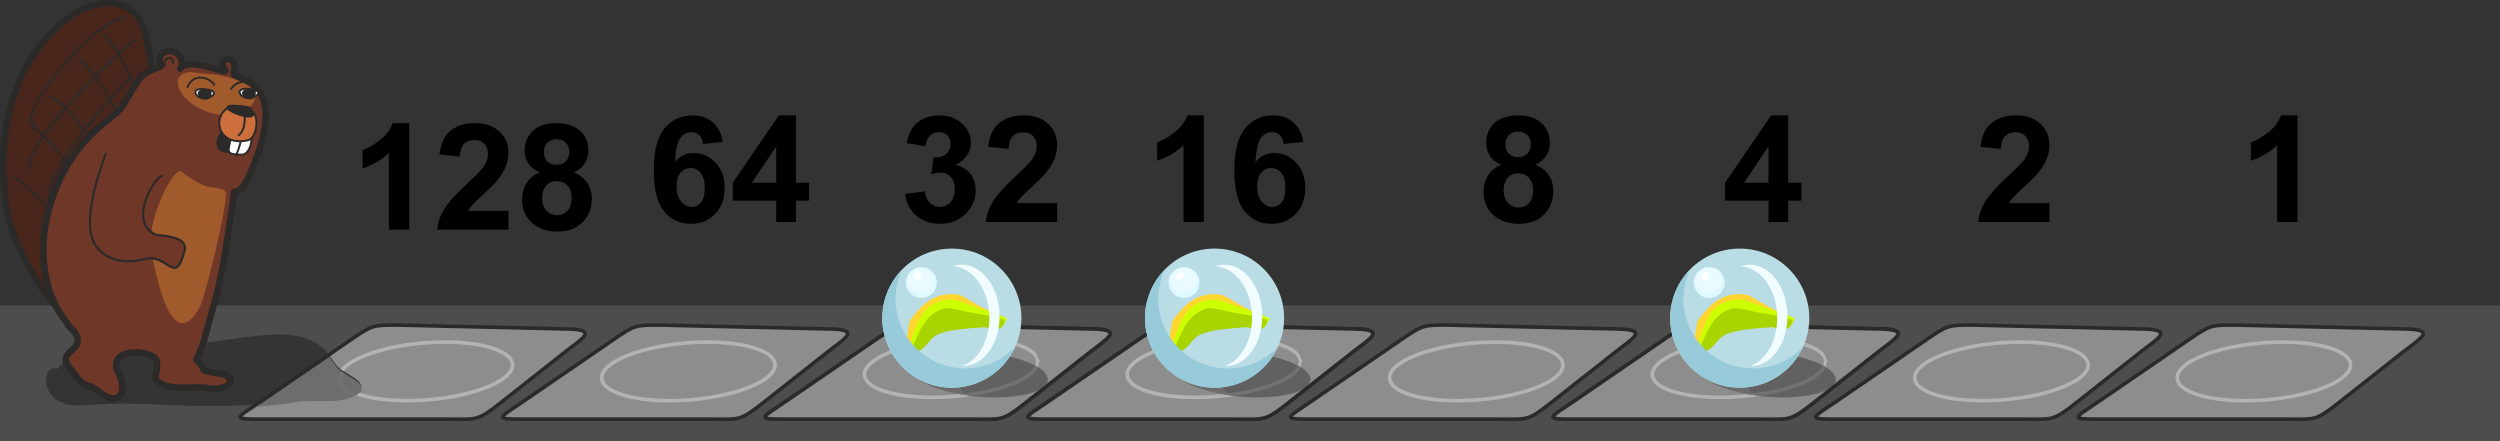 <?xml version="1.0" encoding="UTF-8" standalone="no"?>
<svg
   xmlns:dc="http://purl.org/dc/elements/1.1/"
   xmlns:cc="http://creativecommons.org/ns#"
   xmlns:rdf="http://www.w3.org/1999/02/22-rdf-syntax-ns#"
   xmlns:svg="http://www.w3.org/2000/svg"
   xmlns="http://www.w3.org/2000/svg"
   xmlns:sodipodi="http://sodipodi.sourceforge.net/DTD/sodipodi-0.dtd"
   xmlns:inkscape="http://www.inkscape.org/namespaces/inkscape"
   width="1300"
   height="229.41"
   viewBox="0 0 343.958 60.698"
   version="1.1"
   id="svg1136"
   inkscape:version="1.0 (4035a4fb49, 2020-05-01)"
   sodipodi:docname="2021-CH-07b-question.svg">
  <rect x="0" y="0" width="343.958" height="60.698" fill="#333333" stroke="none"/>
  <defs
     id="defs1130" />
  <sodipodi:namedview
     id="base"
     pagecolor="#ffffff"
     bordercolor="#666666"
     borderopacity="1.0"
     inkscape:pageopacity="0.0"
     inkscape:pageshadow="2"
     inkscape:zoom="0.2712704"
     inkscape:cx="657.64986"
     inkscape:cy="-697.22485"
     inkscape:document-units="mm"
     inkscape:current-layer="g4752"
     inkscape:document-rotation="0"
     showgrid="false"
     fit-margin-top="0"
     fit-margin-left="0"
     fit-margin-right="0"
     fit-margin-bottom="0"
     inkscape:window-width="1680"
     inkscape:window-height="987"
     inkscape:window-x="-8"
     inkscape:window-y="222"
     inkscape:window-maximized="1"
     inkscape:snap-global="false"
     units="px" />
  <g
     inkscape:label="Ebene 1"
     inkscape:groupmode="layer"
     id="layer1"
     transform="translate(66.662,3.232)">
    <g
       id="g4752"
       transform="translate(-45.125,-257.474)">
      <path
         id="rect1333-6-3-9-2"
         style="font-variation-settings:normal;vector-effect:none;fill:#4d4d4d;fill-opacity:1;stroke:none;stroke-width:2.532;stroke-linecap:round;stroke-linejoin:round;stroke-miterlimit:4;stroke-dasharray:none;stroke-dashoffset:0;stroke-opacity:0.726;paint-order:markers fill stroke;stop-color:#000000"
         d="M -21.537,296.266 H 322.422 v 18.674 H -21.537 Z" />
      <g
         transform="translate(20.199,227.503)"
         id="g1136-3-4-7-8">
        <path
           sodipodi:nodetypes="csssssssc"
           d="m 12.815,71.46 23.579,0.493 c 4.217,0.088 1.788,1.371 -0.34,3.074 l -8.916,7.131 c -3.24,2.592 -3.251,2.252 -7.231,2.252 H -5.121 c -4.936,0 -4.353,0.04 -0.59,-2.538 l 12.412,-8.505 c 2.749,-1.884 2.929,-1.906 6.114,-1.906 z"
           style="font-variation-settings:normal;opacity:1;vector-effect:none;fill:#8d8d8d;fill-opacity:1;stroke:none;stroke-width:2.532;stroke-linecap:round;stroke-linejoin:round;stroke-miterlimit:4;stroke-dasharray:none;stroke-dashoffset:0;stroke-opacity:0.726;paint-order:markers fill stroke;stop-color:#000000;stop-opacity:1"
           id="rect1347-3-2-4-0-3-7-8" />
        <path
           id="path1108-22-7-0-9-7-3-2-29-6-20-2"
           style="font-variation-settings:normal;opacity:1;vector-effect:none;fill:#8d8d8d;fill-opacity:1;stroke:none;stroke-width:2.532;stroke-linecap:round;stroke-linejoin:round;stroke-miterlimit:4;stroke-dasharray:none;stroke-dashoffset:0;stroke-opacity:0.726;paint-order:markers fill stroke;stop-color:#000000;stop-opacity:1"
           d="m 9.493,75.283 a 3.922,11.962 85.289 0 0 -1.684,0.656 9.57,9.57 0 0 0 0.002,1.519 9.57,9.57 0 0 0 1.202,3.915 3.922,11.962 85.289 0 0 4.669,0.486 9.57,9.57 0 0 1 -4.19,-6.576 z" />
        <ellipse
           style="font-variation-settings:normal;opacity:1;vector-effect:none;fill:none;fill-opacity:1;stroke:#b3b3b3;stroke-width:0.5;stroke-linecap:round;stroke-linejoin:round;stroke-miterlimit:4;stroke-dasharray:none;stroke-dashoffset:0;stroke-opacity:1;paint-order:markers fill stroke;stop-color:#000000;stop-opacity:1"
           id="path1077-2-4-9-1-71-1-8"
           ry="3.922"
           rx="11.962"
           cy="78.956"
           cx="10.412"
           transform="rotate(-4.711)" />
      </g>
      <g
         id="g1136-3-4-7-8-6"
         transform="translate(56.311,227.503)">
        <path
           id="rect1347-3-2-4-0-3-7-8-6"
           style="font-variation-settings:normal;opacity:1;vector-effect:none;fill:#8d8d8d;fill-opacity:1;stroke:none;stroke-width:2.532;stroke-linecap:round;stroke-linejoin:round;stroke-miterlimit:4;stroke-dasharray:none;stroke-dashoffset:0;stroke-opacity:0.726;paint-order:markers fill stroke;stop-color:#000000;stop-opacity:1"
           d="m 12.815,71.46 23.579,0.493 c 4.217,0.088 1.788,1.371 -0.34,3.074 l -8.916,7.131 c -3.24,2.592 -3.251,2.252 -7.231,2.252 H -5.121 c -4.936,0 -4.353,0.04 -0.59,-2.538 l 12.412,-8.505 c 2.749,-1.884 2.929,-1.906 6.114,-1.906 z"
           sodipodi:nodetypes="csssssssc" />
        <path
           d="m 9.493,75.283 a 3.922,11.962 85.289 0 0 -1.684,0.656 9.57,9.57 0 0 0 0.002,1.519 9.57,9.57 0 0 0 1.202,3.915 3.922,11.962 85.289 0 0 4.669,0.486 9.57,9.57 0 0 1 -4.19,-6.576 z"
           style="font-variation-settings:normal;opacity:1;vector-effect:none;fill:#8d8d8d;fill-opacity:1;stroke:none;stroke-width:2.532;stroke-linecap:round;stroke-linejoin:round;stroke-miterlimit:4;stroke-dasharray:none;stroke-dashoffset:0;stroke-opacity:0.726;paint-order:markers fill stroke;stop-color:#000000;stop-opacity:1"
           id="path1108-22-7-0-9-7-3-2-29-6-20-2-7" />
        <ellipse
           transform="rotate(-4.711)"
           cx="10.412"
           cy="78.956"
           rx="11.962"
           ry="3.922"
           id="path1077-2-4-9-1-71-1-8-6"
           style="font-variation-settings:normal;opacity:1;vector-effect:none;fill:none;fill-opacity:1;stroke:#b3b3b3;stroke-width:0.5;stroke-linecap:round;stroke-linejoin:round;stroke-miterlimit:4;stroke-dasharray:none;stroke-dashoffset:0;stroke-opacity:1;paint-order:markers fill stroke;stop-color:#000000;stop-opacity:1" />
        <path
           sodipodi:nodetypes="csssssssc"
           d="m 12.815,71.46 23.646,0.544 c 4.216,0.097 1.8,1.387 -0.34,3.074 l -8.983,7.081 c -3.258,2.568 -3.251,2.252 -7.231,2.252 H -5.121 c -4.936,0 -4.353,0.04 -0.59,-2.538 L 6.701,73.366 c 2.749,-1.884 2.929,-1.906 6.114,-1.906 z"
           style="font-variation-settings:normal;opacity:1;vector-effect:none;fill:none;fill-opacity:1;stroke:#2b2a29;stroke-width:0.5;stroke-linecap:round;stroke-linejoin:round;stroke-miterlimit:4;stroke-dasharray:none;stroke-dashoffset:0;stroke-opacity:1;paint-order:markers fill stroke;stop-color:#000000;stop-opacity:1"
           id="rect1347-1-9-3-3-7-8-3" />
      </g>
      <g
         id="g1136-3-9-4-3-59-3"
         transform="translate(92.537,227.416)">
        <path
           id="rect1347-3-2-4-0-7-45-0-36-4"
           style="font-variation-settings:normal;opacity:1;vector-effect:none;fill:#8d8d8d;fill-opacity:1;stroke:none;stroke-width:2.532;stroke-linecap:round;stroke-linejoin:round;stroke-miterlimit:4;stroke-dasharray:none;stroke-dashoffset:0;stroke-opacity:0.726;paint-order:markers fill stroke;stop-color:#000000;stop-opacity:1"
           d="m 12.815,71.46 23.579,0.493 c 4.217,0.088 1.788,1.371 -0.34,3.074 l -8.916,7.131 c -3.24,2.592 -3.251,2.252 -7.231,2.252 H -5.121 c -4.936,0 -4.353,0.04 -0.59,-2.538 l 12.412,-8.505 c 2.749,-1.884 2.929,-1.906 6.114,-1.906 z"
           sodipodi:nodetypes="csssssssc" />
        <path
           d="m 28.452,75.459 c -0.211,0.007 -0.423,0.011 -0.635,0.013 0.402,0.329 0.615,0.675 0.644,1.03 0.036,0.437 -0.197,0.907 -0.73,1.395 -0.532,0.488 -1.349,0.972 -2.381,1.408 -1.73,0.729 -4.068,1.321 -6.703,1.653 0.003,0.002 0.006,0.005 0.009,0.008 0.197,0.159 0.403,0.295 0.617,0.414 2.441,-0.347 4.61,-0.914 6.271,-1.615 1.067,-0.45 1.927,-0.952 2.524,-1.499 0.521,-0.477 0.735,-1.02 0.776,-1.573 a 0.25,0.25 0 0 0 0.114,-0.231 0.25,0.25 0 0 0 -0.15,-0.209 c -0.068,-0.279 -0.182,-0.546 -0.357,-0.793 z"
           style="color:#000000;font-style:normal;font-variant:normal;font-weight:normal;font-stretch:normal;font-size:medium;line-height:normal;font-family:sans-serif;font-variant-ligatures:normal;font-variant-position:normal;font-variant-caps:normal;font-variant-numeric:normal;font-variant-alternates:normal;font-variant-east-asian:normal;font-feature-settings:normal;font-variation-settings:normal;text-indent:0;text-align:start;text-decoration:none;text-decoration-line:none;text-decoration-style:solid;text-decoration-color:#000000;letter-spacing:normal;word-spacing:normal;text-transform:none;writing-mode:lr-tb;direction:ltr;text-orientation:mixed;dominant-baseline:auto;baseline-shift:baseline;text-anchor:start;white-space:normal;shape-padding:0;shape-margin:0;inline-size:0;clip-rule:nonzero;display:inline;overflow:visible;visibility:visible;opacity:1;isolation:auto;mix-blend-mode:normal;color-interpolation:sRGB;color-interpolation-filters:linearRGB;solid-color:#000000;solid-opacity:1;vector-effect:none;fill:#808080;fill-opacity:1;fill-rule:nonzero;stroke:none;stroke-width:2.532;stroke-linecap:round;stroke-linejoin:round;stroke-miterlimit:4;stroke-dasharray:none;stroke-dashoffset:0;stroke-opacity:0.726;paint-order:markers fill stroke;color-rendering:auto;image-rendering:auto;shape-rendering:auto;text-rendering:auto;enable-background:accumulate;stop-color:#000000;stop-opacity:1"
           id="path1247-16-9-0-3" />
        <path
           d="m 28.339,77.113 c -0.117,0.254 -0.316,0.516 -0.608,0.784 -0.532,0.488 -1.349,0.972 -2.381,1.408 -1.73,0.729 -4.068,1.321 -6.703,1.653 0.003,0.002 0.006,0.005 0.009,0.008 0.1,0.081 0.202,0.154 0.307,0.224 a 9.325,3.057 4.711 0 0 0.859,0.104 c 2.216,-0.351 4.187,-0.882 5.722,-1.529 1.067,-0.45 1.927,-0.952 2.524,-1.499 0.318,-0.291 0.521,-0.608 0.64,-0.935 a 9.325,3.057 4.711 0 0 -0.371,-0.217 z"
           style="font-variation-settings:normal;opacity:1;vector-effect:none;fill:#505050;fill-opacity:1;stroke:none;stroke-width:2.532;stroke-linecap:round;stroke-linejoin:round;stroke-miterlimit:4;stroke-dasharray:none;stroke-dashoffset:0;stroke-opacity:0.726;paint-order:markers fill stroke;stop-color:#000000;stop-opacity:1"
           id="path1077-2-4-9-1-7-7-2-12-9-4-2-0-1" />
        <path
           id="rect1347-3-2-4-0-1-4-8-3"
           style="font-variation-settings:normal;vector-effect:none;fill:#8d8d8d;fill-opacity:1;stroke:none;stroke-width:2.532;stroke-linecap:round;stroke-linejoin:round;stroke-miterlimit:4;stroke-dasharray:none;stroke-dashoffset:0;stroke-opacity:0.726;paint-order:markers fill stroke;stop-color:#000000"
           d="m 12.733,71.523 23.579,0.493 c 4.217,0.088 1.788,1.371 -0.34,3.074 l -8.916,7.131 c -3.24,2.592 -3.251,2.252 -7.231,2.252 H -5.203 c -4.936,0 -4.353,0.04 -0.59,-2.538 l 12.412,-8.505 c 2.749,-1.884 2.929,-1.906 6.114,-1.906 z"
           sodipodi:nodetypes="csssssssc" />
        <ellipse
           transform="rotate(-4.711)"
           style="font-variation-settings:normal;vector-effect:none;fill:#4d4d4d;fill-opacity:1;stroke:none;stroke-width:2.532;stroke-linecap:round;stroke-linejoin:round;stroke-miterlimit:4;stroke-dasharray:none;stroke-dashoffset:0;stroke-opacity:0.726;paint-order:markers fill stroke;stop-color:#000000"
           id="path1077-0-0-8-0-2-1-7"
           ry="3.922"
           rx="11.962"
           cy="79.012"
           cx="10.325" />
        <ellipse
           transform="rotate(-4.711)"
           cx="10.325"
           cy="79.012"
           rx="11.962"
           ry="3.922"
           id="path1077-2-4-9-1-9-0-9-4"
           style="font-variation-settings:normal;vector-effect:none;fill:none;fill-opacity:1;stroke:#2b2a29;stroke-width:0.5;stroke-linecap:round;stroke-linejoin:round;stroke-miterlimit:4;stroke-dasharray:none;stroke-dashoffset:0;stroke-opacity:1;paint-order:markers fill stroke;stop-color:#000000" />
        <path
           sodipodi:nodetypes="csssssssc"
           d="m 12.733,71.523 23.646,0.544 c 4.216,0.097 1.8,1.387 -0.34,3.074 l -8.983,7.081 c -3.258,2.568 -3.251,2.252 -7.231,2.252 H -5.203 c -4.936,0 -4.353,0.04 -0.59,-2.538 l 12.412,-8.505 c 2.749,-1.884 2.929,-1.906 6.114,-1.906 z"
           style="font-variation-settings:normal;vector-effect:none;fill:none;fill-opacity:1;stroke:#2b2a29;stroke-width:0.5;stroke-linecap:round;stroke-linejoin:round;stroke-miterlimit:4;stroke-dasharray:none;stroke-dashoffset:0;stroke-opacity:1;paint-order:markers fill stroke;stop-color:#000000"
           id="rect1347-1-9-3-0-4-3-6" />
        <g
           id="g1136-3-0-2-9-2-0"
           transform="translate(-0.114,0.087)">
          <path
             id="rect1347-3-2-4-0-1-7-9-5-2"
             style="font-variation-settings:normal;opacity:1;vector-effect:none;fill:#8d8d8d;fill-opacity:1;stroke:none;stroke-width:2.532;stroke-linecap:round;stroke-linejoin:round;stroke-miterlimit:4;stroke-dasharray:none;stroke-dashoffset:0;stroke-opacity:0.726;paint-order:markers fill stroke;stop-color:#000000;stop-opacity:1"
             d="m 12.815,71.46 23.579,0.493 c 4.217,0.088 1.788,1.371 -0.34,3.074 l -8.916,7.131 c -3.24,2.592 -3.251,2.252 -7.231,2.252 H -5.121 c -4.936,0 -4.353,0.04 -0.59,-2.538 l 12.412,-8.505 c 2.749,-1.884 2.929,-1.906 6.114,-1.906 z"
             sodipodi:nodetypes="csssssssc" />
          <path
             transform="rotate(-4.711)"
             id="path1247-4-0-3"
             d="m 10.492,74.332 c -3.325,0 -6.337,0.441 -8.537,1.162 -1.1,0.361 -1.999,0.791 -2.639,1.287 -0.64,0.496 -1.035,1.078 -1.035,1.723 2e-7,0.645 0.395,1.228 1.035,1.725 0.64,0.496 1.538,0.926 2.639,1.287 2.2,0.721 5.212,1.16 8.537,1.16 3.325,0 6.337,-0.439 8.537,-1.16 1.1,-0.361 1.999,-0.791 2.639,-1.287 0.558,-0.433 0.816,-0.956 0.902,-1.504 a 0.25,0.25 0 0 0 0.133,-0.221 0.25,0.25 0 0 0 -0.133,-0.221 c -0.086,-0.548 -0.344,-1.069 -0.902,-1.502 -0.64,-0.496 -1.538,-0.926 -2.639,-1.287 -2.2,-0.721 -5.212,-1.162 -8.537,-1.162 z m 0,0.5 c 3.281,0 6.252,0.439 8.381,1.137 1.064,0.349 1.918,0.765 2.488,1.207 0.57,0.442 0.842,0.89 0.842,1.328 0,0.438 -0.271,0.888 -0.842,1.33 -0.57,0.442 -1.424,0.858 -2.488,1.207 -2.129,0.698 -5.1,1.135 -8.381,1.135 -3.281,0 -6.252,-0.437 -8.381,-1.135 C 1.047,80.692 0.193,80.276 -0.377,79.834 -0.947,79.392 -1.219,78.942 -1.219,78.504 c 1e-7,-0.438 0.271,-0.886 0.842,-1.328 C 0.193,76.734 1.047,76.318 2.111,75.969 4.24,75.271 7.211,74.832 10.492,74.832 Z"
             style="color:#000000;font-style:normal;font-variant:normal;font-weight:normal;font-stretch:normal;font-size:medium;line-height:normal;font-family:sans-serif;font-variant-ligatures:normal;font-variant-position:normal;font-variant-caps:normal;font-variant-numeric:normal;font-variant-alternates:normal;font-variant-east-asian:normal;font-feature-settings:normal;font-variation-settings:normal;text-indent:0;text-align:start;text-decoration:none;text-decoration-line:none;text-decoration-style:solid;text-decoration-color:#000000;letter-spacing:normal;word-spacing:normal;text-transform:none;writing-mode:lr-tb;direction:ltr;text-orientation:mixed;dominant-baseline:auto;baseline-shift:baseline;text-anchor:start;white-space:normal;shape-padding:0;shape-margin:0;inline-size:0;clip-rule:nonzero;display:inline;overflow:visible;visibility:visible;opacity:1;isolation:auto;mix-blend-mode:normal;color-interpolation:sRGB;color-interpolation-filters:linearRGB;solid-color:#000000;solid-opacity:1;vector-effect:none;fill:#b3b3b3;fill-opacity:1;fill-rule:nonzero;stroke:none;stroke-width:0.5;stroke-linecap:round;stroke-linejoin:round;stroke-miterlimit:4;stroke-dasharray:none;stroke-dashoffset:0;stroke-opacity:1;paint-order:markers fill stroke;color-rendering:auto;image-rendering:auto;shape-rendering:auto;text-rendering:auto;enable-background:accumulate;stop-color:#000000;stop-opacity:1" />
          <ellipse
             transform="matrix(-0.997,-0.082,-0.082,0.997,0,0)"
             cx="-27.184"
             cy="76.245"
             rx="9.325"
             ry="3.057"
             id="path1077-2-4-9-1-7-7-2-12-94-9-3"
             style="font-variation-settings:normal;opacity:1;vector-effect:none;fill:#6d6d6d;fill-opacity:1;stroke:none;stroke-width:2.532;stroke-linecap:round;stroke-linejoin:round;stroke-miterlimit:4;stroke-dasharray:none;stroke-dashoffset:0;stroke-opacity:0.726;paint-order:markers fill stroke;stop-color:#000000;stop-opacity:1" />
          <path
             transform="matrix(0.265,0,0,0.265,-51.887,25.865)"
             d="m 287.025,187.906 c -4.978,0.428 -9.929,1.095 -14.789,2.305 -8.227,0.564 -11.682,12.728 -5.182,17.715 0.377,0.305 0.765,0.584 1.16,0.848 a 35.242,11.555 4.711 0 0 5.676,0.621 35.242,11.555 4.711 0 0 36.07,-8.621 35.242,11.555 4.711 0 0 -22.936,-12.867 z"
             style="font-variation-settings:normal;opacity:1;vector-effect:none;fill:#464646;fill-opacity:0.284;stroke:none;stroke-width:9.571;stroke-linecap:round;stroke-linejoin:round;stroke-miterlimit:4;stroke-dasharray:none;stroke-dashoffset:0;stroke-opacity:0.726;paint-order:markers fill stroke;stop-color:#000000;stop-opacity:1"
             id="path1077-2-4-9-1-7-7-2-12-9-3-6-0" />
          <path
             sodipodi:nodetypes="csssssssc"
             d="m 12.815,71.46 23.646,0.544 c 4.216,0.097 1.8,1.387 -0.34,3.074 l -8.983,7.081 c -3.258,2.568 -3.251,2.252 -7.231,2.252 H -5.121 c -4.936,0 -4.353,0.04 -0.59,-2.538 L 6.701,73.366 c 2.749,-1.884 2.929,-1.906 6.114,-1.906 z"
             style="font-variation-settings:normal;opacity:1;vector-effect:none;fill:none;fill-opacity:1;stroke:#2b2a29;stroke-width:0.5;stroke-linecap:round;stroke-linejoin:round;stroke-miterlimit:4;stroke-dasharray:none;stroke-dashoffset:0;stroke-opacity:1;paint-order:markers fill stroke;stop-color:#000000;stop-opacity:1"
             id="rect1347-1-9-3-0-14-1-0-1" />
          <g
             id="g957-7-6-59-2-8"
             transform="matrix(8.877,0,0,8.877,-2902.371,-782.927)"
             style="stroke-width:0.203">
            <circle
               r="1.078"
               cy="96.14"
               cx="328.869"
               id="path1108-4-1-6-9-8-5-2"
               style="opacity:1;vector-effect:none;fill:#b9dce5;fill-opacity:1;stroke:none;stroke-width:0.002;stroke-linecap:round;stroke-linejoin:round;stroke-miterlimit:4;stroke-dasharray:none;stroke-dashoffset:0;stroke-opacity:1;paint-order:markers stroke fill" />
            <path
               sodipodi:nodetypes="ccccccccc"
               inkscape:connector-curvature="0"
               id="path1151-3-7-4-6-7-6-3-8-1"
               d="m 329.69,96.185 c -0.113,-0.096 -0.258,-0.167 -0.378,-0.224 -0.079,-0.038 -0.279,-0.179 -0.361,-0.188 -0.423,-0.048 -0.609,0.254 -0.731,0.401 -0.012,0.014 -0.101,0.547 -0.074,0.55 0.108,0.012 0.438,-0.527 0.519,-0.577 0.108,-0.066 -4.3e-4,-0.203 0.246,-0.176 0.561,0.064 0.473,0.584 0.779,0.214 z"
               style="fill:#ffd52f;fill-opacity:1;stroke:none;stroke-width:0.008px;stroke-linecap:butt;stroke-linejoin:miter;stroke-opacity:1" />
            <path
               sodipodi:nodetypes="ccccccccc"
               inkscape:connector-curvature="0"
               id="path1151-3-6-1-7-1-2-1-3"
               d="m 329.725,96.147 c -0.142,-0.077 -0.308,-0.126 -0.444,-0.165 -0.09,-0.026 -0.332,-0.135 -0.416,-0.132 -0.429,0.013 -0.509,0.334 -0.579,0.496 -0.007,0.015 -0.131,0.362 -0.104,0.361 0.11,-0.004 0.467,-0.391 0.529,-0.451 0.083,-0.08 -0.098,-0.218 0.152,-0.226 0.569,-0.018 0.687,0.521 0.862,0.117 z"
               style="fill:#ccff00;fill-opacity:1;stroke:none;stroke-width:0.008px;stroke-linecap:butt;stroke-linejoin:miter;stroke-opacity:1" />
            <circle
               r="0.24"
               cy="95.588"
               cx="328.396"
               id="path1132-5-9-5-0-04-6-3-0"
               style="opacity:1;vector-effect:none;fill:#def9ff;fill-opacity:1;stroke:none;stroke-width:0.004;stroke-linecap:round;stroke-linejoin:round;stroke-miterlimit:4;stroke-dasharray:none;stroke-dashoffset:0;stroke-opacity:1;paint-order:markers stroke fill" />
            <path
               sodipodi:nodetypes="ccccccc"
               inkscape:connector-curvature="0"
               id="path1151-4-2-8-4-1-9-7"
               d="m 329.69,96.168 c -0.162,-0.058 -0.34,-0.084 -0.485,-0.106 -0.096,-0.014 -0.366,-0.09 -0.447,-0.077 -0.391,0.118 -0.413,0.511 -0.588,0.754 0.592,-0.221 0.056,-0.392 1.211,-0.459 0.177,0.067 0.287,0.044 0.309,-0.113 z"
               style="fill:#aad400;fill-opacity:1;stroke:none;stroke-width:0.008px;stroke-linecap:butt;stroke-linejoin:miter;stroke-opacity:1" />
            <ellipse
               ry="0.186"
               rx="0.203"
               cy="95.556"
               cx="328.383"
               id="path1132-5-6-1-5-0-2-0-5-3"
               style="opacity:1;vector-effect:none;fill:#eafbff;fill-opacity:1;stroke:none;stroke-width:0.003;stroke-linecap:round;stroke-linejoin:round;stroke-miterlimit:4;stroke-dasharray:none;stroke-dashoffset:0;stroke-opacity:1;paint-order:markers stroke fill" />
            <ellipse
               transform="rotate(138.575)"
               ry="0.053"
               rx="0.063"
               cy="-288.842"
               cx="-183.016"
               id="path1132-2-0-2-7-7-3-2"
               style="opacity:1;vector-effect:none;fill:#ffffff;fill-opacity:1;stroke:none;stroke-width:0.001;stroke-linecap:round;stroke-linejoin:round;stroke-miterlimit:4;stroke-dasharray:none;stroke-dashoffset:0;stroke-opacity:1;paint-order:markers stroke fill" />
            <path
               inkscape:connector-curvature="0"
               id="path1108-22-7-0-9-5-0-0-3"
               d="m 328.099,95.387 a 1.078,1.078 0 0 0 -0.308,0.753 1.078,1.078 0 0 0 1.078,1.078 1.078,1.078 0 0 0 0.976,-0.624 1.078,1.078 0 0 1 -0.77,0.325 1.078,1.078 0 0 1 -1.078,-1.078 1.078,1.078 0 0 1 0.102,-0.454 z"
               style="opacity:1;vector-effect:none;fill:#98cbd9;fill-opacity:1;stroke:none;stroke-width:0.002;stroke-linecap:round;stroke-linejoin:round;stroke-miterlimit:4;stroke-dasharray:none;stroke-dashoffset:0;stroke-opacity:1;paint-order:markers stroke fill" />
            <path
               inkscape:connector-curvature="0"
               id="path1108-2-5-5-6-9-39-3-3"
               d="m 329.288,95.399 a 0.786,0.573 88.47 0 0 -0.405,-0.061 0.786,0.573 88.47 0 1 0.247,0.086 0.786,0.573 88.47 0 1 0.261,1.058 0.786,0.573 88.47 0 1 -0.362,0.401 0.786,0.573 88.47 0 0 0.52,-0.425 0.786,0.573 88.47 0 0 -0.261,-1.058 z"
               style="opacity:1;vector-effect:none;fill:#f1fcff;fill-opacity:1;stroke:none;stroke-width:0.001;stroke-linecap:round;stroke-linejoin:round;stroke-miterlimit:4;stroke-dasharray:none;stroke-dashoffset:0;stroke-opacity:1;paint-order:markers stroke fill" />
          </g>
        </g>
        <path
           d="m 28.339,77.112 c -0.117,0.255 -0.316,0.517 -0.608,0.784 -0.532,0.488 -1.349,0.972 -2.381,1.408 -1.876,0.791 -4.466,1.42 -7.376,1.731 a 9.325,3.057 4.711 0 0 1.858,0.259 c 2.213,-0.351 4.179,-0.884 5.712,-1.531 1.067,-0.45 1.927,-0.952 2.524,-1.499 0.318,-0.292 0.521,-0.608 0.64,-0.936 a 9.325,3.057 4.711 0 0 -0.371,-0.217 z"
           style="color:#000000;font-style:normal;font-variant:normal;font-weight:normal;font-stretch:normal;font-size:medium;line-height:normal;font-family:sans-serif;font-variant-ligatures:normal;font-variant-position:normal;font-variant-caps:normal;font-variant-numeric:normal;font-variant-alternates:normal;font-variant-east-asian:normal;font-feature-settings:normal;font-variation-settings:normal;text-indent:0;text-align:start;text-decoration:none;text-decoration-line:none;text-decoration-style:solid;text-decoration-color:#000000;letter-spacing:normal;word-spacing:normal;text-transform:none;writing-mode:lr-tb;direction:ltr;text-orientation:mixed;dominant-baseline:auto;baseline-shift:baseline;text-anchor:start;white-space:normal;shape-padding:0;shape-margin:0;inline-size:0;clip-rule:nonzero;display:inline;overflow:visible;visibility:visible;isolation:auto;mix-blend-mode:normal;color-interpolation:sRGB;color-interpolation-filters:linearRGB;solid-color:#000000;solid-opacity:1;vector-effect:none;fill:#727272;fill-opacity:1;fill-rule:nonzero;stroke:none;stroke-width:2.532;stroke-linecap:round;stroke-linejoin:round;stroke-miterlimit:4;stroke-dasharray:none;stroke-dashoffset:0;stroke-opacity:0.726;paint-order:markers fill stroke;color-rendering:auto;image-rendering:auto;shape-rendering:auto;text-rendering:auto;enable-background:accumulate;stop-color:#000000"
           id="path1247-1-9-9-9" />
      </g>
      <g
         id="g1136-3-9-4-3-59-5"
         transform="translate(128.681,227.416)">
        <path
           id="rect1347-3-2-4-0-7-45-0-36-1"
           style="font-variation-settings:normal;opacity:1;vector-effect:none;fill:#8d8d8d;fill-opacity:1;stroke:none;stroke-width:2.532;stroke-linecap:round;stroke-linejoin:round;stroke-miterlimit:4;stroke-dasharray:none;stroke-dashoffset:0;stroke-opacity:0.726;paint-order:markers fill stroke;stop-color:#000000;stop-opacity:1"
           d="m 12.815,71.46 23.579,0.493 c 4.217,0.088 1.788,1.371 -0.34,3.074 l -8.916,7.131 c -3.24,2.592 -3.251,2.252 -7.231,2.252 H -5.121 c -4.936,0 -4.353,0.04 -0.59,-2.538 l 12.412,-8.505 c 2.749,-1.884 2.929,-1.906 6.114,-1.906 z"
           sodipodi:nodetypes="csssssssc" />
        <path
           d="m 28.452,75.459 c -0.211,0.007 -0.423,0.011 -0.635,0.013 0.402,0.329 0.615,0.675 0.644,1.03 0.036,0.437 -0.197,0.907 -0.73,1.395 -0.532,0.488 -1.349,0.972 -2.381,1.408 -1.73,0.729 -4.068,1.321 -6.703,1.653 0.003,0.002 0.006,0.005 0.009,0.008 0.197,0.159 0.403,0.295 0.617,0.414 2.441,-0.347 4.61,-0.914 6.271,-1.615 1.067,-0.45 1.927,-0.952 2.524,-1.499 0.521,-0.477 0.735,-1.02 0.776,-1.573 a 0.25,0.25 0 0 0 0.114,-0.231 0.25,0.25 0 0 0 -0.15,-0.209 c -0.068,-0.279 -0.182,-0.546 -0.357,-0.793 z"
           style="color:#000000;font-style:normal;font-variant:normal;font-weight:normal;font-stretch:normal;font-size:medium;line-height:normal;font-family:sans-serif;font-variant-ligatures:normal;font-variant-position:normal;font-variant-caps:normal;font-variant-numeric:normal;font-variant-alternates:normal;font-variant-east-asian:normal;font-feature-settings:normal;font-variation-settings:normal;text-indent:0;text-align:start;text-decoration:none;text-decoration-line:none;text-decoration-style:solid;text-decoration-color:#000000;letter-spacing:normal;word-spacing:normal;text-transform:none;writing-mode:lr-tb;direction:ltr;text-orientation:mixed;dominant-baseline:auto;baseline-shift:baseline;text-anchor:start;white-space:normal;shape-padding:0;shape-margin:0;inline-size:0;clip-rule:nonzero;display:inline;overflow:visible;visibility:visible;opacity:1;isolation:auto;mix-blend-mode:normal;color-interpolation:sRGB;color-interpolation-filters:linearRGB;solid-color:#000000;solid-opacity:1;vector-effect:none;fill:#808080;fill-opacity:1;fill-rule:nonzero;stroke:none;stroke-width:2.532;stroke-linecap:round;stroke-linejoin:round;stroke-miterlimit:4;stroke-dasharray:none;stroke-dashoffset:0;stroke-opacity:0.726;paint-order:markers fill stroke;color-rendering:auto;image-rendering:auto;shape-rendering:auto;text-rendering:auto;enable-background:accumulate;stop-color:#000000;stop-opacity:1"
           id="path1247-16-9-0-9" />
        <path
           d="m 28.339,77.113 c -0.117,0.254 -0.316,0.516 -0.608,0.784 -0.532,0.488 -1.349,0.972 -2.381,1.408 -1.73,0.729 -4.068,1.321 -6.703,1.653 0.003,0.002 0.006,0.005 0.009,0.008 0.1,0.081 0.202,0.154 0.307,0.224 a 9.325,3.057 4.711 0 0 0.859,0.104 c 2.216,-0.351 4.187,-0.882 5.722,-1.529 1.067,-0.45 1.927,-0.952 2.524,-1.499 0.318,-0.291 0.521,-0.608 0.64,-0.935 a 9.325,3.057 4.711 0 0 -0.371,-0.217 z"
           style="font-variation-settings:normal;opacity:1;vector-effect:none;fill:#505050;fill-opacity:1;stroke:none;stroke-width:2.532;stroke-linecap:round;stroke-linejoin:round;stroke-miterlimit:4;stroke-dasharray:none;stroke-dashoffset:0;stroke-opacity:0.726;paint-order:markers fill stroke;stop-color:#000000;stop-opacity:1"
           id="path1077-2-4-9-1-7-7-2-12-9-4-2-0-4" />
        <path
           id="rect1347-3-2-4-0-1-4-8-9"
           style="font-variation-settings:normal;vector-effect:none;fill:#8d8d8d;fill-opacity:1;stroke:none;stroke-width:2.532;stroke-linecap:round;stroke-linejoin:round;stroke-miterlimit:4;stroke-dasharray:none;stroke-dashoffset:0;stroke-opacity:0.726;paint-order:markers fill stroke;stop-color:#000000"
           d="m 12.733,71.523 23.579,0.493 c 4.217,0.088 1.788,1.371 -0.34,3.074 l -8.916,7.131 c -3.24,2.592 -3.251,2.252 -7.231,2.252 H -5.203 c -4.936,0 -4.353,0.04 -0.59,-2.538 l 12.412,-8.505 c 2.749,-1.884 2.929,-1.906 6.114,-1.906 z"
           sodipodi:nodetypes="csssssssc" />
        <ellipse
           transform="rotate(-4.711)"
           style="font-variation-settings:normal;vector-effect:none;fill:#4d4d4d;fill-opacity:1;stroke:none;stroke-width:2.532;stroke-linecap:round;stroke-linejoin:round;stroke-miterlimit:4;stroke-dasharray:none;stroke-dashoffset:0;stroke-opacity:0.726;paint-order:markers fill stroke;stop-color:#000000"
           id="path1077-0-0-8-0-2-1-9"
           ry="3.922"
           rx="11.962"
           cy="79.012"
           cx="10.325" />
        <ellipse
           transform="rotate(-4.711)"
           cx="10.325"
           cy="79.012"
           rx="11.962"
           ry="3.922"
           id="path1077-2-4-9-1-9-0-9-0"
           style="font-variation-settings:normal;vector-effect:none;fill:none;fill-opacity:1;stroke:#2b2a29;stroke-width:0.5;stroke-linecap:round;stroke-linejoin:round;stroke-miterlimit:4;stroke-dasharray:none;stroke-dashoffset:0;stroke-opacity:1;paint-order:markers fill stroke;stop-color:#000000" />
        <path
           sodipodi:nodetypes="csssssssc"
           d="m 12.733,71.523 23.646,0.544 c 4.216,0.097 1.8,1.387 -0.34,3.074 l -8.983,7.081 c -3.258,2.568 -3.251,2.252 -7.231,2.252 H -5.203 c -4.936,0 -4.353,0.04 -0.59,-2.538 l 12.412,-8.505 c 2.749,-1.884 2.929,-1.906 6.114,-1.906 z"
           style="font-variation-settings:normal;vector-effect:none;fill:none;fill-opacity:1;stroke:#2b2a29;stroke-width:0.5;stroke-linecap:round;stroke-linejoin:round;stroke-miterlimit:4;stroke-dasharray:none;stroke-dashoffset:0;stroke-opacity:1;paint-order:markers fill stroke;stop-color:#000000"
           id="rect1347-1-9-3-0-4-3-8" />
        <g
           id="g1136-3-0-2-9-2-3"
           transform="translate(-0.114,0.087)">
          <path
             id="rect1347-3-2-4-0-1-7-9-5-3"
             style="font-variation-settings:normal;opacity:1;vector-effect:none;fill:#8d8d8d;fill-opacity:1;stroke:none;stroke-width:2.532;stroke-linecap:round;stroke-linejoin:round;stroke-miterlimit:4;stroke-dasharray:none;stroke-dashoffset:0;stroke-opacity:0.726;paint-order:markers fill stroke;stop-color:#000000;stop-opacity:1"
             d="m 12.815,71.46 23.579,0.493 c 4.217,0.088 1.788,1.371 -0.34,3.074 l -8.916,7.131 c -3.24,2.592 -3.251,2.252 -7.231,2.252 H -5.121 c -4.936,0 -4.353,0.04 -0.59,-2.538 l 12.412,-8.505 c 2.749,-1.884 2.929,-1.906 6.114,-1.906 z"
             sodipodi:nodetypes="csssssssc" />
          <path
             transform="rotate(-4.711)"
             id="path1247-4-0-1"
             d="m 10.492,74.332 c -3.325,0 -6.337,0.441 -8.537,1.162 -1.1,0.361 -1.999,0.791 -2.639,1.287 -0.64,0.496 -1.035,1.078 -1.035,1.723 2e-7,0.645 0.395,1.228 1.035,1.725 0.64,0.496 1.538,0.926 2.639,1.287 2.2,0.721 5.212,1.16 8.537,1.16 3.325,0 6.337,-0.439 8.537,-1.16 1.1,-0.361 1.999,-0.791 2.639,-1.287 0.558,-0.433 0.816,-0.956 0.902,-1.504 a 0.25,0.25 0 0 0 0.133,-0.221 0.25,0.25 0 0 0 -0.133,-0.221 c -0.086,-0.548 -0.344,-1.069 -0.902,-1.502 -0.64,-0.496 -1.538,-0.926 -2.639,-1.287 -2.2,-0.721 -5.212,-1.162 -8.537,-1.162 z m 0,0.5 c 3.281,0 6.252,0.439 8.381,1.137 1.064,0.349 1.918,0.765 2.488,1.207 0.57,0.442 0.842,0.89 0.842,1.328 0,0.438 -0.271,0.888 -0.842,1.33 -0.57,0.442 -1.424,0.858 -2.488,1.207 -2.129,0.698 -5.1,1.135 -8.381,1.135 -3.281,0 -6.252,-0.437 -8.381,-1.135 C 1.047,80.692 0.193,80.276 -0.377,79.834 -0.947,79.392 -1.219,78.942 -1.219,78.504 c 1e-7,-0.438 0.271,-0.886 0.842,-1.328 C 0.193,76.734 1.047,76.318 2.111,75.969 4.24,75.271 7.211,74.832 10.492,74.832 Z"
             style="color:#000000;font-style:normal;font-variant:normal;font-weight:normal;font-stretch:normal;font-size:medium;line-height:normal;font-family:sans-serif;font-variant-ligatures:normal;font-variant-position:normal;font-variant-caps:normal;font-variant-numeric:normal;font-variant-alternates:normal;font-variant-east-asian:normal;font-feature-settings:normal;font-variation-settings:normal;text-indent:0;text-align:start;text-decoration:none;text-decoration-line:none;text-decoration-style:solid;text-decoration-color:#000000;letter-spacing:normal;word-spacing:normal;text-transform:none;writing-mode:lr-tb;direction:ltr;text-orientation:mixed;dominant-baseline:auto;baseline-shift:baseline;text-anchor:start;white-space:normal;shape-padding:0;shape-margin:0;inline-size:0;clip-rule:nonzero;display:inline;overflow:visible;visibility:visible;opacity:1;isolation:auto;mix-blend-mode:normal;color-interpolation:sRGB;color-interpolation-filters:linearRGB;solid-color:#000000;solid-opacity:1;vector-effect:none;fill:#b3b3b3;fill-opacity:1;fill-rule:nonzero;stroke:none;stroke-width:0.5;stroke-linecap:round;stroke-linejoin:round;stroke-miterlimit:4;stroke-dasharray:none;stroke-dashoffset:0;stroke-opacity:1;paint-order:markers fill stroke;color-rendering:auto;image-rendering:auto;shape-rendering:auto;text-rendering:auto;enable-background:accumulate;stop-color:#000000;stop-opacity:1" />
          <ellipse
             transform="matrix(-0.997,-0.082,-0.082,0.997,0,0)"
             cx="-27.184"
             cy="76.245"
             rx="9.325"
             ry="3.057"
             id="path1077-2-4-9-1-7-7-2-12-94-9-6"
             style="font-variation-settings:normal;opacity:1;vector-effect:none;fill:#6d6d6d;fill-opacity:1;stroke:none;stroke-width:2.532;stroke-linecap:round;stroke-linejoin:round;stroke-miterlimit:4;stroke-dasharray:none;stroke-dashoffset:0;stroke-opacity:0.726;paint-order:markers fill stroke;stop-color:#000000;stop-opacity:1" />
          <path
             transform="matrix(0.265,0,0,0.265,-51.887,25.865)"
             d="m 287.025,187.906 c -4.978,0.428 -9.929,1.095 -14.789,2.305 -8.227,0.564 -11.682,12.728 -5.182,17.715 0.377,0.305 0.765,0.584 1.16,0.848 a 35.242,11.555 4.711 0 0 5.676,0.621 35.242,11.555 4.711 0 0 36.07,-8.621 35.242,11.555 4.711 0 0 -22.936,-12.867 z"
             style="font-variation-settings:normal;opacity:1;vector-effect:none;fill:#464646;fill-opacity:0.284;stroke:none;stroke-width:9.571;stroke-linecap:round;stroke-linejoin:round;stroke-miterlimit:4;stroke-dasharray:none;stroke-dashoffset:0;stroke-opacity:0.726;paint-order:markers fill stroke;stop-color:#000000;stop-opacity:1"
             id="path1077-2-4-9-1-7-7-2-12-9-3-6-5" />
          <path
             sodipodi:nodetypes="csssssssc"
             d="m 12.815,71.46 23.646,0.544 c 4.216,0.097 1.8,1.387 -0.34,3.074 l -8.983,7.081 c -3.258,2.568 -3.251,2.252 -7.231,2.252 H -5.121 c -4.936,0 -4.353,0.04 -0.59,-2.538 L 6.701,73.366 c 2.749,-1.884 2.929,-1.906 6.114,-1.906 z"
             style="font-variation-settings:normal;opacity:1;vector-effect:none;fill:none;fill-opacity:1;stroke:#2b2a29;stroke-width:0.5;stroke-linecap:round;stroke-linejoin:round;stroke-miterlimit:4;stroke-dasharray:none;stroke-dashoffset:0;stroke-opacity:1;paint-order:markers fill stroke;stop-color:#000000;stop-opacity:1"
             id="rect1347-1-9-3-0-14-1-0-0" />
          <g
             id="g957-7-6-59-2-6"
             transform="matrix(8.877,0,0,8.877,-2902.371,-782.927)"
             style="stroke-width:0.203">
            <circle
               r="1.078"
               cy="96.14"
               cx="328.869"
               id="path1108-4-1-6-9-8-5-9"
               style="opacity:1;vector-effect:none;fill:#b9dce5;fill-opacity:1;stroke:none;stroke-width:0.002;stroke-linecap:round;stroke-linejoin:round;stroke-miterlimit:4;stroke-dasharray:none;stroke-dashoffset:0;stroke-opacity:1;paint-order:markers stroke fill" />
            <path
               sodipodi:nodetypes="ccccccccc"
               inkscape:connector-curvature="0"
               id="path1151-3-7-4-6-7-6-3-8-3"
               d="m 329.69,96.185 c -0.113,-0.096 -0.258,-0.167 -0.378,-0.224 -0.079,-0.038 -0.279,-0.179 -0.361,-0.188 -0.423,-0.048 -0.609,0.254 -0.731,0.401 -0.012,0.014 -0.101,0.547 -0.074,0.55 0.108,0.012 0.438,-0.527 0.519,-0.577 0.108,-0.066 -4.3e-4,-0.203 0.246,-0.176 0.561,0.064 0.473,0.584 0.779,0.214 z"
               style="fill:#ffd52f;fill-opacity:1;stroke:none;stroke-width:0.008px;stroke-linecap:butt;stroke-linejoin:miter;stroke-opacity:1" />
            <path
               sodipodi:nodetypes="ccccccccc"
               inkscape:connector-curvature="0"
               id="path1151-3-6-1-7-1-2-1-2"
               d="m 329.725,96.147 c -0.142,-0.077 -0.308,-0.126 -0.444,-0.165 -0.09,-0.026 -0.332,-0.135 -0.416,-0.132 -0.429,0.013 -0.509,0.334 -0.579,0.496 -0.007,0.015 -0.131,0.362 -0.104,0.361 0.11,-0.004 0.467,-0.391 0.529,-0.451 0.083,-0.08 -0.098,-0.218 0.152,-0.226 0.569,-0.018 0.687,0.521 0.862,0.117 z"
               style="fill:#ccff00;fill-opacity:1;stroke:none;stroke-width:0.008px;stroke-linecap:butt;stroke-linejoin:miter;stroke-opacity:1" />
            <circle
               r="0.24"
               cy="95.588"
               cx="328.396"
               id="path1132-5-9-5-0-04-6-3-7"
               style="opacity:1;vector-effect:none;fill:#def9ff;fill-opacity:1;stroke:none;stroke-width:0.004;stroke-linecap:round;stroke-linejoin:round;stroke-miterlimit:4;stroke-dasharray:none;stroke-dashoffset:0;stroke-opacity:1;paint-order:markers stroke fill" />
            <path
               sodipodi:nodetypes="ccccccc"
               inkscape:connector-curvature="0"
               id="path1151-4-2-8-4-1-9-6"
               d="m 329.69,96.168 c -0.162,-0.058 -0.34,-0.084 -0.485,-0.106 -0.096,-0.014 -0.366,-0.09 -0.447,-0.077 -0.391,0.118 -0.413,0.511 -0.588,0.754 0.592,-0.221 0.056,-0.392 1.211,-0.459 0.177,0.067 0.287,0.044 0.309,-0.113 z"
               style="fill:#aad400;fill-opacity:1;stroke:none;stroke-width:0.008px;stroke-linecap:butt;stroke-linejoin:miter;stroke-opacity:1" />
            <ellipse
               ry="0.186"
               rx="0.203"
               cy="95.556"
               cx="328.383"
               id="path1132-5-6-1-5-0-2-0-5-5"
               style="opacity:1;vector-effect:none;fill:#eafbff;fill-opacity:1;stroke:none;stroke-width:0.003;stroke-linecap:round;stroke-linejoin:round;stroke-miterlimit:4;stroke-dasharray:none;stroke-dashoffset:0;stroke-opacity:1;paint-order:markers stroke fill" />
            <ellipse
               transform="rotate(138.575)"
               ry="0.053"
               rx="0.063"
               cy="-288.842"
               cx="-183.016"
               id="path1132-2-0-2-7-7-3-5"
               style="opacity:1;vector-effect:none;fill:#ffffff;fill-opacity:1;stroke:none;stroke-width:0.001;stroke-linecap:round;stroke-linejoin:round;stroke-miterlimit:4;stroke-dasharray:none;stroke-dashoffset:0;stroke-opacity:1;paint-order:markers stroke fill" />
            <path
               inkscape:connector-curvature="0"
               id="path1108-22-7-0-9-5-0-0-0"
               d="m 328.099,95.387 a 1.078,1.078 0 0 0 -0.308,0.753 1.078,1.078 0 0 0 1.078,1.078 1.078,1.078 0 0 0 0.976,-0.624 1.078,1.078 0 0 1 -0.77,0.325 1.078,1.078 0 0 1 -1.078,-1.078 1.078,1.078 0 0 1 0.102,-0.454 z"
               style="opacity:1;vector-effect:none;fill:#98cbd9;fill-opacity:1;stroke:none;stroke-width:0.002;stroke-linecap:round;stroke-linejoin:round;stroke-miterlimit:4;stroke-dasharray:none;stroke-dashoffset:0;stroke-opacity:1;paint-order:markers stroke fill" />
            <path
               inkscape:connector-curvature="0"
               id="path1108-2-5-5-6-9-39-3-7"
               d="m 329.288,95.399 a 0.786,0.573 88.47 0 0 -0.405,-0.061 0.786,0.573 88.47 0 1 0.247,0.086 0.786,0.573 88.47 0 1 0.261,1.058 0.786,0.573 88.47 0 1 -0.362,0.401 0.786,0.573 88.47 0 0 0.52,-0.425 0.786,0.573 88.47 0 0 -0.261,-1.058 z"
               style="opacity:1;vector-effect:none;fill:#f1fcff;fill-opacity:1;stroke:none;stroke-width:0.001;stroke-linecap:round;stroke-linejoin:round;stroke-miterlimit:4;stroke-dasharray:none;stroke-dashoffset:0;stroke-opacity:1;paint-order:markers stroke fill" />
          </g>
        </g>
        <path
           d="m 28.339,77.112 c -0.117,0.255 -0.316,0.517 -0.608,0.784 -0.532,0.488 -1.349,0.972 -2.381,1.408 -1.876,0.791 -4.466,1.42 -7.376,1.731 a 9.325,3.057 4.711 0 0 1.858,0.259 c 2.213,-0.351 4.179,-0.884 5.712,-1.531 1.067,-0.45 1.927,-0.952 2.524,-1.499 0.318,-0.292 0.521,-0.608 0.64,-0.936 a 9.325,3.057 4.711 0 0 -0.371,-0.217 z"
           style="color:#000000;font-style:normal;font-variant:normal;font-weight:normal;font-stretch:normal;font-size:medium;line-height:normal;font-family:sans-serif;font-variant-ligatures:normal;font-variant-position:normal;font-variant-caps:normal;font-variant-numeric:normal;font-variant-alternates:normal;font-variant-east-asian:normal;font-feature-settings:normal;font-variation-settings:normal;text-indent:0;text-align:start;text-decoration:none;text-decoration-line:none;text-decoration-style:solid;text-decoration-color:#000000;letter-spacing:normal;word-spacing:normal;text-transform:none;writing-mode:lr-tb;direction:ltr;text-orientation:mixed;dominant-baseline:auto;baseline-shift:baseline;text-anchor:start;white-space:normal;shape-padding:0;shape-margin:0;inline-size:0;clip-rule:nonzero;display:inline;overflow:visible;visibility:visible;isolation:auto;mix-blend-mode:normal;color-interpolation:sRGB;color-interpolation-filters:linearRGB;solid-color:#000000;solid-opacity:1;vector-effect:none;fill:#727272;fill-opacity:1;fill-rule:nonzero;stroke:none;stroke-width:2.532;stroke-linecap:round;stroke-linejoin:round;stroke-miterlimit:4;stroke-dasharray:none;stroke-dashoffset:0;stroke-opacity:0.726;paint-order:markers fill stroke;color-rendering:auto;image-rendering:auto;shape-rendering:auto;text-rendering:auto;enable-background:accumulate;stop-color:#000000"
           id="path1247-1-9-9-5" />
      </g>
      <g
         id="g1136-3-9-4-3-59-52"
         transform="translate(200.936,227.416)">
        <path
           id="rect1347-3-2-4-0-7-45-0-36-6"
           style="font-variation-settings:normal;opacity:1;vector-effect:none;fill:#8d8d8d;fill-opacity:1;stroke:none;stroke-width:2.532;stroke-linecap:round;stroke-linejoin:round;stroke-miterlimit:4;stroke-dasharray:none;stroke-dashoffset:0;stroke-opacity:0.726;paint-order:markers fill stroke;stop-color:#000000;stop-opacity:1"
           d="m 12.815,71.46 23.579,0.493 c 4.217,0.088 1.788,1.371 -0.34,3.074 l -8.916,7.131 c -3.24,2.592 -3.251,2.252 -7.231,2.252 H -5.121 c -4.936,0 -4.353,0.04 -0.59,-2.538 l 12.412,-8.505 c 2.749,-1.884 2.929,-1.906 6.114,-1.906 z"
           sodipodi:nodetypes="csssssssc" />
        <path
           d="m 28.452,75.459 c -0.211,0.007 -0.423,0.011 -0.635,0.013 0.402,0.329 0.615,0.675 0.644,1.03 0.036,0.437 -0.197,0.907 -0.73,1.395 -0.532,0.488 -1.349,0.972 -2.381,1.408 -1.73,0.729 -4.068,1.321 -6.703,1.653 0.003,0.002 0.006,0.005 0.009,0.008 0.197,0.159 0.403,0.295 0.617,0.414 2.441,-0.347 4.61,-0.914 6.271,-1.615 1.067,-0.45 1.927,-0.952 2.524,-1.499 0.521,-0.477 0.735,-1.02 0.776,-1.573 a 0.25,0.25 0 0 0 0.114,-0.231 0.25,0.25 0 0 0 -0.15,-0.209 c -0.068,-0.279 -0.182,-0.546 -0.357,-0.793 z"
           style="color:#000000;font-style:normal;font-variant:normal;font-weight:normal;font-stretch:normal;font-size:medium;line-height:normal;font-family:sans-serif;font-variant-ligatures:normal;font-variant-position:normal;font-variant-caps:normal;font-variant-numeric:normal;font-variant-alternates:normal;font-variant-east-asian:normal;font-feature-settings:normal;font-variation-settings:normal;text-indent:0;text-align:start;text-decoration:none;text-decoration-line:none;text-decoration-style:solid;text-decoration-color:#000000;letter-spacing:normal;word-spacing:normal;text-transform:none;writing-mode:lr-tb;direction:ltr;text-orientation:mixed;dominant-baseline:auto;baseline-shift:baseline;text-anchor:start;white-space:normal;shape-padding:0;shape-margin:0;inline-size:0;clip-rule:nonzero;display:inline;overflow:visible;visibility:visible;opacity:1;isolation:auto;mix-blend-mode:normal;color-interpolation:sRGB;color-interpolation-filters:linearRGB;solid-color:#000000;solid-opacity:1;vector-effect:none;fill:#808080;fill-opacity:1;fill-rule:nonzero;stroke:none;stroke-width:2.532;stroke-linecap:round;stroke-linejoin:round;stroke-miterlimit:4;stroke-dasharray:none;stroke-dashoffset:0;stroke-opacity:0.726;paint-order:markers fill stroke;color-rendering:auto;image-rendering:auto;shape-rendering:auto;text-rendering:auto;enable-background:accumulate;stop-color:#000000;stop-opacity:1"
           id="path1247-16-9-0-4" />
        <path
           d="m 28.339,77.113 c -0.117,0.254 -0.316,0.516 -0.608,0.784 -0.532,0.488 -1.349,0.972 -2.381,1.408 -1.73,0.729 -4.068,1.321 -6.703,1.653 0.003,0.002 0.006,0.005 0.009,0.008 0.1,0.081 0.202,0.154 0.307,0.224 a 9.325,3.057 4.711 0 0 0.859,0.104 c 2.216,-0.351 4.187,-0.882 5.722,-1.529 1.067,-0.45 1.927,-0.952 2.524,-1.499 0.318,-0.291 0.521,-0.608 0.64,-0.935 a 9.325,3.057 4.711 0 0 -0.371,-0.217 z"
           style="font-variation-settings:normal;opacity:1;vector-effect:none;fill:#505050;fill-opacity:1;stroke:none;stroke-width:2.532;stroke-linecap:round;stroke-linejoin:round;stroke-miterlimit:4;stroke-dasharray:none;stroke-dashoffset:0;stroke-opacity:0.726;paint-order:markers fill stroke;stop-color:#000000;stop-opacity:1"
           id="path1077-2-4-9-1-7-7-2-12-9-4-2-0-3" />
        <path
           id="rect1347-3-2-4-0-1-4-8-4"
           style="font-variation-settings:normal;vector-effect:none;fill:#8d8d8d;fill-opacity:1;stroke:none;stroke-width:2.532;stroke-linecap:round;stroke-linejoin:round;stroke-miterlimit:4;stroke-dasharray:none;stroke-dashoffset:0;stroke-opacity:0.726;paint-order:markers fill stroke;stop-color:#000000"
           d="m 12.733,71.523 23.579,0.493 c 4.217,0.088 1.788,1.371 -0.34,3.074 l -8.916,7.131 c -3.24,2.592 -3.251,2.252 -7.231,2.252 H -5.203 c -4.936,0 -4.353,0.04 -0.59,-2.538 l 12.412,-8.505 c 2.749,-1.884 2.929,-1.906 6.114,-1.906 z"
           sodipodi:nodetypes="csssssssc" />
        <ellipse
           transform="rotate(-4.711)"
           style="font-variation-settings:normal;vector-effect:none;fill:#4d4d4d;fill-opacity:1;stroke:none;stroke-width:2.532;stroke-linecap:round;stroke-linejoin:round;stroke-miterlimit:4;stroke-dasharray:none;stroke-dashoffset:0;stroke-opacity:0.726;paint-order:markers fill stroke;stop-color:#000000"
           id="path1077-0-0-8-0-2-1-76"
           ry="3.922"
           rx="11.962"
           cy="79.012"
           cx="10.325" />
        <ellipse
           transform="rotate(-4.711)"
           cx="10.325"
           cy="79.012"
           rx="11.962"
           ry="3.922"
           id="path1077-2-4-9-1-9-0-9-7"
           style="font-variation-settings:normal;vector-effect:none;fill:none;fill-opacity:1;stroke:#2b2a29;stroke-width:0.5;stroke-linecap:round;stroke-linejoin:round;stroke-miterlimit:4;stroke-dasharray:none;stroke-dashoffset:0;stroke-opacity:1;paint-order:markers fill stroke;stop-color:#000000" />
        <path
           sodipodi:nodetypes="csssssssc"
           d="m 12.733,71.523 23.646,0.544 c 4.216,0.097 1.8,1.387 -0.34,3.074 l -8.983,7.081 c -3.258,2.568 -3.251,2.252 -7.231,2.252 H -5.203 c -4.936,0 -4.353,0.04 -0.59,-2.538 l 12.412,-8.505 c 2.749,-1.884 2.929,-1.906 6.114,-1.906 z"
           style="font-variation-settings:normal;vector-effect:none;fill:none;fill-opacity:1;stroke:#2b2a29;stroke-width:0.5;stroke-linecap:round;stroke-linejoin:round;stroke-miterlimit:4;stroke-dasharray:none;stroke-dashoffset:0;stroke-opacity:1;paint-order:markers fill stroke;stop-color:#000000"
           id="rect1347-1-9-3-0-4-3-5" />
        <g
           id="g1136-3-0-2-9-2-6"
           transform="translate(-0.114,0.087)">
          <path
             id="rect1347-3-2-4-0-1-7-9-5-0"
             style="font-variation-settings:normal;opacity:1;vector-effect:none;fill:#8d8d8d;fill-opacity:1;stroke:none;stroke-width:2.532;stroke-linecap:round;stroke-linejoin:round;stroke-miterlimit:4;stroke-dasharray:none;stroke-dashoffset:0;stroke-opacity:0.726;paint-order:markers fill stroke;stop-color:#000000;stop-opacity:1"
             d="m 12.815,71.46 23.579,0.493 c 4.217,0.088 1.788,1.371 -0.34,3.074 l -8.916,7.131 c -3.24,2.592 -3.251,2.252 -7.231,2.252 H -5.121 c -4.936,0 -4.353,0.04 -0.59,-2.538 l 12.412,-8.505 c 2.749,-1.884 2.929,-1.906 6.114,-1.906 z"
             sodipodi:nodetypes="csssssssc" />
          <path
             transform="rotate(-4.711)"
             id="path1247-4-0-39"
             d="m 10.492,74.332 c -3.325,0 -6.337,0.441 -8.537,1.162 -1.1,0.361 -1.999,0.791 -2.639,1.287 -0.64,0.496 -1.035,1.078 -1.035,1.723 2e-7,0.645 0.395,1.228 1.035,1.725 0.64,0.496 1.538,0.926 2.639,1.287 2.2,0.721 5.212,1.16 8.537,1.16 3.325,0 6.337,-0.439 8.537,-1.16 1.1,-0.361 1.999,-0.791 2.639,-1.287 0.558,-0.433 0.816,-0.956 0.902,-1.504 a 0.25,0.25 0 0 0 0.133,-0.221 0.25,0.25 0 0 0 -0.133,-0.221 c -0.086,-0.548 -0.344,-1.069 -0.902,-1.502 -0.64,-0.496 -1.538,-0.926 -2.639,-1.287 -2.2,-0.721 -5.212,-1.162 -8.537,-1.162 z m 0,0.5 c 3.281,0 6.252,0.439 8.381,1.137 1.064,0.349 1.918,0.765 2.488,1.207 0.57,0.442 0.842,0.89 0.842,1.328 0,0.438 -0.271,0.888 -0.842,1.33 -0.57,0.442 -1.424,0.858 -2.488,1.207 -2.129,0.698 -5.1,1.135 -8.381,1.135 -3.281,0 -6.252,-0.437 -8.381,-1.135 C 1.047,80.692 0.193,80.276 -0.377,79.834 -0.947,79.392 -1.219,78.942 -1.219,78.504 c 1e-7,-0.438 0.271,-0.886 0.842,-1.328 C 0.193,76.734 1.047,76.318 2.111,75.969 4.24,75.271 7.211,74.832 10.492,74.832 Z"
             style="color:#000000;font-style:normal;font-variant:normal;font-weight:normal;font-stretch:normal;font-size:medium;line-height:normal;font-family:sans-serif;font-variant-ligatures:normal;font-variant-position:normal;font-variant-caps:normal;font-variant-numeric:normal;font-variant-alternates:normal;font-variant-east-asian:normal;font-feature-settings:normal;font-variation-settings:normal;text-indent:0;text-align:start;text-decoration:none;text-decoration-line:none;text-decoration-style:solid;text-decoration-color:#000000;letter-spacing:normal;word-spacing:normal;text-transform:none;writing-mode:lr-tb;direction:ltr;text-orientation:mixed;dominant-baseline:auto;baseline-shift:baseline;text-anchor:start;white-space:normal;shape-padding:0;shape-margin:0;inline-size:0;clip-rule:nonzero;display:inline;overflow:visible;visibility:visible;opacity:1;isolation:auto;mix-blend-mode:normal;color-interpolation:sRGB;color-interpolation-filters:linearRGB;solid-color:#000000;solid-opacity:1;vector-effect:none;fill:#b3b3b3;fill-opacity:1;fill-rule:nonzero;stroke:none;stroke-width:0.5;stroke-linecap:round;stroke-linejoin:round;stroke-miterlimit:4;stroke-dasharray:none;stroke-dashoffset:0;stroke-opacity:1;paint-order:markers fill stroke;color-rendering:auto;image-rendering:auto;shape-rendering:auto;text-rendering:auto;enable-background:accumulate;stop-color:#000000;stop-opacity:1" />
          <ellipse
             transform="matrix(-0.997,-0.082,-0.082,0.997,0,0)"
             cx="-27.184"
             cy="76.245"
             rx="9.325"
             ry="3.057"
             id="path1077-2-4-9-1-7-7-2-12-94-9-60"
             style="font-variation-settings:normal;opacity:1;vector-effect:none;fill:#6d6d6d;fill-opacity:1;stroke:none;stroke-width:2.532;stroke-linecap:round;stroke-linejoin:round;stroke-miterlimit:4;stroke-dasharray:none;stroke-dashoffset:0;stroke-opacity:0.726;paint-order:markers fill stroke;stop-color:#000000;stop-opacity:1" />
          <path
             transform="matrix(0.265,0,0,0.265,-51.887,25.865)"
             d="m 287.025,187.906 c -4.978,0.428 -9.929,1.095 -14.789,2.305 -8.227,0.564 -11.682,12.728 -5.182,17.715 0.377,0.305 0.765,0.584 1.16,0.848 a 35.242,11.555 4.711 0 0 5.676,0.621 35.242,11.555 4.711 0 0 36.07,-8.621 35.242,11.555 4.711 0 0 -22.936,-12.867 z"
             style="font-variation-settings:normal;opacity:1;vector-effect:none;fill:#464646;fill-opacity:0.284;stroke:none;stroke-width:9.571;stroke-linecap:round;stroke-linejoin:round;stroke-miterlimit:4;stroke-dasharray:none;stroke-dashoffset:0;stroke-opacity:0.726;paint-order:markers fill stroke;stop-color:#000000;stop-opacity:1"
             id="path1077-2-4-9-1-7-7-2-12-9-3-6-06" />
          <path
             sodipodi:nodetypes="csssssssc"
             d="m 12.815,71.46 23.646,0.544 c 4.216,0.097 1.8,1.387 -0.34,3.074 l -8.983,7.081 c -3.258,2.568 -3.251,2.252 -7.231,2.252 H -5.121 c -4.936,0 -4.353,0.04 -0.59,-2.538 L 6.701,73.366 c 2.749,-1.884 2.929,-1.906 6.114,-1.906 z"
             style="font-variation-settings:normal;opacity:1;vector-effect:none;fill:none;fill-opacity:1;stroke:#2b2a29;stroke-width:0.5;stroke-linecap:round;stroke-linejoin:round;stroke-miterlimit:4;stroke-dasharray:none;stroke-dashoffset:0;stroke-opacity:1;paint-order:markers fill stroke;stop-color:#000000;stop-opacity:1"
             id="rect1347-1-9-3-0-14-1-0-4" />
          <g
             id="g957-7-6-59-2-5"
             transform="matrix(8.877,0,0,8.877,-2902.371,-782.927)"
             style="stroke-width:0.203">
            <circle
               r="1.078"
               cy="96.14"
               cx="328.869"
               id="path1108-4-1-6-9-8-5-1"
               style="opacity:1;vector-effect:none;fill:#b9dce5;fill-opacity:1;stroke:none;stroke-width:0.002;stroke-linecap:round;stroke-linejoin:round;stroke-miterlimit:4;stroke-dasharray:none;stroke-dashoffset:0;stroke-opacity:1;paint-order:markers stroke fill" />
            <path
               sodipodi:nodetypes="ccccccccc"
               inkscape:connector-curvature="0"
               id="path1151-3-7-4-6-7-6-3-8-0"
               d="m 329.69,96.185 c -0.113,-0.096 -0.258,-0.167 -0.378,-0.224 -0.079,-0.038 -0.279,-0.179 -0.361,-0.188 -0.423,-0.048 -0.609,0.254 -0.731,0.401 -0.012,0.014 -0.101,0.547 -0.074,0.55 0.108,0.012 0.438,-0.527 0.519,-0.577 0.108,-0.066 -4.3e-4,-0.203 0.246,-0.176 0.561,0.064 0.473,0.584 0.779,0.214 z"
               style="fill:#ffd52f;fill-opacity:1;stroke:none;stroke-width:0.008px;stroke-linecap:butt;stroke-linejoin:miter;stroke-opacity:1" />
            <path
               sodipodi:nodetypes="ccccccccc"
               inkscape:connector-curvature="0"
               id="path1151-3-6-1-7-1-2-1-8"
               d="m 329.725,96.147 c -0.142,-0.077 -0.308,-0.126 -0.444,-0.165 -0.09,-0.026 -0.332,-0.135 -0.416,-0.132 -0.429,0.013 -0.509,0.334 -0.579,0.496 -0.007,0.015 -0.131,0.362 -0.104,0.361 0.11,-0.004 0.467,-0.391 0.529,-0.451 0.083,-0.08 -0.098,-0.218 0.152,-0.226 0.569,-0.018 0.687,0.521 0.862,0.117 z"
               style="fill:#ccff00;fill-opacity:1;stroke:none;stroke-width:0.008px;stroke-linecap:butt;stroke-linejoin:miter;stroke-opacity:1" />
            <circle
               r="0.24"
               cy="95.588"
               cx="328.396"
               id="path1132-5-9-5-0-04-6-3-1"
               style="opacity:1;vector-effect:none;fill:#def9ff;fill-opacity:1;stroke:none;stroke-width:0.004;stroke-linecap:round;stroke-linejoin:round;stroke-miterlimit:4;stroke-dasharray:none;stroke-dashoffset:0;stroke-opacity:1;paint-order:markers stroke fill" />
            <path
               sodipodi:nodetypes="ccccccc"
               inkscape:connector-curvature="0"
               id="path1151-4-2-8-4-1-9-76"
               d="m 329.69,96.168 c -0.162,-0.058 -0.34,-0.084 -0.485,-0.106 -0.096,-0.014 -0.366,-0.09 -0.447,-0.077 -0.391,0.118 -0.413,0.511 -0.588,0.754 0.592,-0.221 0.056,-0.392 1.211,-0.459 0.177,0.067 0.287,0.044 0.309,-0.113 z"
               style="fill:#aad400;fill-opacity:1;stroke:none;stroke-width:0.008px;stroke-linecap:butt;stroke-linejoin:miter;stroke-opacity:1" />
            <ellipse
               ry="0.186"
               rx="0.203"
               cy="95.556"
               cx="328.383"
               id="path1132-5-6-1-5-0-2-0-5-35"
               style="opacity:1;vector-effect:none;fill:#eafbff;fill-opacity:1;stroke:none;stroke-width:0.003;stroke-linecap:round;stroke-linejoin:round;stroke-miterlimit:4;stroke-dasharray:none;stroke-dashoffset:0;stroke-opacity:1;paint-order:markers stroke fill" />
            <ellipse
               transform="rotate(138.575)"
               ry="0.053"
               rx="0.063"
               cy="-288.842"
               cx="-183.016"
               id="path1132-2-0-2-7-7-3-4"
               style="opacity:1;vector-effect:none;fill:#ffffff;fill-opacity:1;stroke:none;stroke-width:0.001;stroke-linecap:round;stroke-linejoin:round;stroke-miterlimit:4;stroke-dasharray:none;stroke-dashoffset:0;stroke-opacity:1;paint-order:markers stroke fill" />
            <path
               inkscape:connector-curvature="0"
               id="path1108-22-7-0-9-5-0-0-7"
               d="m 328.099,95.387 a 1.078,1.078 0 0 0 -0.308,0.753 1.078,1.078 0 0 0 1.078,1.078 1.078,1.078 0 0 0 0.976,-0.624 1.078,1.078 0 0 1 -0.77,0.325 1.078,1.078 0 0 1 -1.078,-1.078 1.078,1.078 0 0 1 0.102,-0.454 z"
               style="opacity:1;vector-effect:none;fill:#98cbd9;fill-opacity:1;stroke:none;stroke-width:0.002;stroke-linecap:round;stroke-linejoin:round;stroke-miterlimit:4;stroke-dasharray:none;stroke-dashoffset:0;stroke-opacity:1;paint-order:markers stroke fill" />
            <path
               inkscape:connector-curvature="0"
               id="path1108-2-5-5-6-9-39-3-8"
               d="m 329.288,95.399 a 0.786,0.573 88.47 0 0 -0.405,-0.061 0.786,0.573 88.47 0 1 0.247,0.086 0.786,0.573 88.47 0 1 0.261,1.058 0.786,0.573 88.47 0 1 -0.362,0.401 0.786,0.573 88.47 0 0 0.52,-0.425 0.786,0.573 88.47 0 0 -0.261,-1.058 z"
               style="opacity:1;vector-effect:none;fill:#f1fcff;fill-opacity:1;stroke:none;stroke-width:0.001;stroke-linecap:round;stroke-linejoin:round;stroke-miterlimit:4;stroke-dasharray:none;stroke-dashoffset:0;stroke-opacity:1;paint-order:markers stroke fill" />
          </g>
        </g>
        <path
           d="m 28.339,77.112 c -0.117,0.255 -0.316,0.517 -0.608,0.784 -0.532,0.488 -1.349,0.972 -2.381,1.408 -1.876,0.791 -4.466,1.42 -7.376,1.731 a 9.325,3.057 4.711 0 0 1.858,0.259 c 2.213,-0.351 4.179,-0.884 5.712,-1.531 1.067,-0.45 1.927,-0.952 2.524,-1.499 0.318,-0.292 0.521,-0.608 0.64,-0.936 a 9.325,3.057 4.711 0 0 -0.371,-0.217 z"
           style="color:#000000;font-style:normal;font-variant:normal;font-weight:normal;font-stretch:normal;font-size:medium;line-height:normal;font-family:sans-serif;font-variant-ligatures:normal;font-variant-position:normal;font-variant-caps:normal;font-variant-numeric:normal;font-variant-alternates:normal;font-variant-east-asian:normal;font-feature-settings:normal;font-variation-settings:normal;text-indent:0;text-align:start;text-decoration:none;text-decoration-line:none;text-decoration-style:solid;text-decoration-color:#000000;letter-spacing:normal;word-spacing:normal;text-transform:none;writing-mode:lr-tb;direction:ltr;text-orientation:mixed;dominant-baseline:auto;baseline-shift:baseline;text-anchor:start;white-space:normal;shape-padding:0;shape-margin:0;inline-size:0;clip-rule:nonzero;display:inline;overflow:visible;visibility:visible;isolation:auto;mix-blend-mode:normal;color-interpolation:sRGB;color-interpolation-filters:linearRGB;solid-color:#000000;solid-opacity:1;vector-effect:none;fill:#727272;fill-opacity:1;fill-rule:nonzero;stroke:none;stroke-width:2.532;stroke-linecap:round;stroke-linejoin:round;stroke-miterlimit:4;stroke-dasharray:none;stroke-dashoffset:0;stroke-opacity:0.726;paint-order:markers fill stroke;color-rendering:auto;image-rendering:auto;shape-rendering:auto;text-rendering:auto;enable-background:accumulate;stop-color:#000000"
           id="path1247-1-9-9-1" />
      </g>
      <g
         transform="translate(164.71,227.503)"
         id="g1136-3-4-7-8-6-8">
        <path
           sodipodi:nodetypes="csssssssc"
           d="m 12.815,71.46 23.579,0.493 c 4.217,0.088 1.788,1.371 -0.34,3.074 l -8.916,7.131 c -3.24,2.592 -3.251,2.252 -7.231,2.252 H -5.121 c -4.936,0 -4.353,0.04 -0.59,-2.538 l 12.412,-8.505 c 2.749,-1.884 2.929,-1.906 6.114,-1.906 z"
           style="font-variation-settings:normal;opacity:1;vector-effect:none;fill:#8d8d8d;fill-opacity:1;stroke:none;stroke-width:2.532;stroke-linecap:round;stroke-linejoin:round;stroke-miterlimit:4;stroke-dasharray:none;stroke-dashoffset:0;stroke-opacity:0.726;paint-order:markers fill stroke;stop-color:#000000;stop-opacity:1"
           id="rect1347-3-2-4-0-3-7-8-6-6" />
        <path
           id="path1108-22-7-0-9-7-3-2-29-6-20-2-7-7"
           style="font-variation-settings:normal;opacity:1;vector-effect:none;fill:#8d8d8d;fill-opacity:1;stroke:none;stroke-width:2.532;stroke-linecap:round;stroke-linejoin:round;stroke-miterlimit:4;stroke-dasharray:none;stroke-dashoffset:0;stroke-opacity:0.726;paint-order:markers fill stroke;stop-color:#000000;stop-opacity:1"
           d="m 9.493,75.283 a 3.922,11.962 85.289 0 0 -1.684,0.656 9.57,9.57 0 0 0 0.002,1.519 9.57,9.57 0 0 0 1.202,3.915 3.922,11.962 85.289 0 0 4.669,0.486 9.57,9.57 0 0 1 -4.19,-6.576 z" />
        <ellipse
           style="font-variation-settings:normal;opacity:1;vector-effect:none;fill:none;fill-opacity:1;stroke:#b3b3b3;stroke-width:0.5;stroke-linecap:round;stroke-linejoin:round;stroke-miterlimit:4;stroke-dasharray:none;stroke-dashoffset:0;stroke-opacity:1;paint-order:markers fill stroke;stop-color:#000000;stop-opacity:1"
           id="path1077-2-4-9-1-71-1-8-6-0"
           ry="3.922"
           rx="11.962"
           cy="78.956"
           cx="10.412"
           transform="rotate(-4.711)" />
        <path
           id="rect1347-1-9-3-3-7-8-3-8"
           style="font-variation-settings:normal;opacity:1;vector-effect:none;fill:none;fill-opacity:1;stroke:#2b2a29;stroke-width:0.5;stroke-linecap:round;stroke-linejoin:round;stroke-miterlimit:4;stroke-dasharray:none;stroke-dashoffset:0;stroke-opacity:1;paint-order:markers fill stroke;stop-color:#000000;stop-opacity:1"
           d="m 12.815,71.46 23.646,0.544 c 4.216,0.097 1.8,1.387 -0.34,3.074 l -8.983,7.081 c -3.258,2.568 -3.251,2.252 -7.231,2.252 H -5.121 c -4.936,0 -4.353,0.04 -0.59,-2.538 L 6.701,73.366 c 2.749,-1.884 2.929,-1.906 6.114,-1.906 z"
           sodipodi:nodetypes="csssssssc" />
      </g>
      <g
         transform="translate(236.965,227.503)"
         id="g1136-3-4-7-8-6-3">
        <path
           sodipodi:nodetypes="csssssssc"
           d="m 12.815,71.46 23.579,0.493 c 4.217,0.088 1.788,1.371 -0.34,3.074 l -8.916,7.131 c -3.24,2.592 -3.251,2.252 -7.231,2.252 H -5.121 c -4.936,0 -4.353,0.04 -0.59,-2.538 l 12.412,-8.505 c 2.749,-1.884 2.929,-1.906 6.114,-1.906 z"
           style="font-variation-settings:normal;opacity:1;vector-effect:none;fill:#8d8d8d;fill-opacity:1;stroke:none;stroke-width:2.532;stroke-linecap:round;stroke-linejoin:round;stroke-miterlimit:4;stroke-dasharray:none;stroke-dashoffset:0;stroke-opacity:0.726;paint-order:markers fill stroke;stop-color:#000000;stop-opacity:1"
           id="rect1347-3-2-4-0-3-7-8-6-8" />
        <path
           id="path1108-22-7-0-9-7-3-2-29-6-20-2-7-6"
           style="font-variation-settings:normal;opacity:1;vector-effect:none;fill:#8d8d8d;fill-opacity:1;stroke:none;stroke-width:2.532;stroke-linecap:round;stroke-linejoin:round;stroke-miterlimit:4;stroke-dasharray:none;stroke-dashoffset:0;stroke-opacity:0.726;paint-order:markers fill stroke;stop-color:#000000;stop-opacity:1"
           d="m 9.493,75.283 a 3.922,11.962 85.289 0 0 -1.684,0.656 9.57,9.57 0 0 0 0.002,1.519 9.57,9.57 0 0 0 1.202,3.915 3.922,11.962 85.289 0 0 4.669,0.486 9.57,9.57 0 0 1 -4.19,-6.576 z" />
        <ellipse
           style="font-variation-settings:normal;opacity:1;vector-effect:none;fill:none;fill-opacity:1;stroke:#b3b3b3;stroke-width:0.5;stroke-linecap:round;stroke-linejoin:round;stroke-miterlimit:4;stroke-dasharray:none;stroke-dashoffset:0;stroke-opacity:1;paint-order:markers fill stroke;stop-color:#000000;stop-opacity:1"
           id="path1077-2-4-9-1-71-1-8-6-5"
           ry="3.922"
           rx="11.962"
           cy="78.956"
           cx="10.412"
           transform="rotate(-4.711)" />
        <path
           id="rect1347-1-9-3-3-7-8-3-2"
           style="font-variation-settings:normal;opacity:1;vector-effect:none;fill:none;fill-opacity:1;stroke:#2b2a29;stroke-width:0.5;stroke-linecap:round;stroke-linejoin:round;stroke-miterlimit:4;stroke-dasharray:none;stroke-dashoffset:0;stroke-opacity:1;paint-order:markers fill stroke;stop-color:#000000;stop-opacity:1"
           d="m 12.815,71.46 23.646,0.544 c 4.216,0.097 1.8,1.387 -0.34,3.074 l -8.983,7.081 c -3.258,2.568 -3.251,2.252 -7.231,2.252 H -5.121 c -4.936,0 -4.353,0.04 -0.59,-2.538 L 6.701,73.366 c 2.749,-1.884 2.929,-1.906 6.114,-1.906 z"
           sodipodi:nodetypes="csssssssc" />
      </g>
      <g
         transform="translate(273.077,227.503)"
         id="g1136-3-4-7-8-6-33">
        <path
           sodipodi:nodetypes="csssssssc"
           d="m 12.815,71.46 23.579,0.493 c 4.217,0.088 1.788,1.371 -0.34,3.074 l -8.916,7.131 c -3.24,2.592 -3.251,2.252 -7.231,2.252 H -5.121 c -4.936,0 -4.353,0.04 -0.59,-2.538 l 12.412,-8.505 c 2.749,-1.884 2.929,-1.906 6.114,-1.906 z"
           style="font-variation-settings:normal;opacity:1;vector-effect:none;fill:#8d8d8d;fill-opacity:1;stroke:none;stroke-width:2.532;stroke-linecap:round;stroke-linejoin:round;stroke-miterlimit:4;stroke-dasharray:none;stroke-dashoffset:0;stroke-opacity:0.726;paint-order:markers fill stroke;stop-color:#000000;stop-opacity:1"
           id="rect1347-3-2-4-0-3-7-8-6-65" />
        <path
           id="path1108-22-7-0-9-7-3-2-29-6-20-2-7-2"
           style="font-variation-settings:normal;opacity:1;vector-effect:none;fill:#8d8d8d;fill-opacity:1;stroke:none;stroke-width:2.532;stroke-linecap:round;stroke-linejoin:round;stroke-miterlimit:4;stroke-dasharray:none;stroke-dashoffset:0;stroke-opacity:0.726;paint-order:markers fill stroke;stop-color:#000000;stop-opacity:1"
           d="m 9.493,75.283 a 3.922,11.962 85.289 0 0 -1.684,0.656 9.57,9.57 0 0 0 0.002,1.519 9.57,9.57 0 0 0 1.202,3.915 3.922,11.962 85.289 0 0 4.669,0.486 9.57,9.57 0 0 1 -4.19,-6.576 z" />
        <ellipse
           style="font-variation-settings:normal;opacity:1;vector-effect:none;fill:none;fill-opacity:1;stroke:#b3b3b3;stroke-width:0.5;stroke-linecap:round;stroke-linejoin:round;stroke-miterlimit:4;stroke-dasharray:none;stroke-dashoffset:0;stroke-opacity:1;paint-order:markers fill stroke;stop-color:#000000;stop-opacity:1"
           id="path1077-2-4-9-1-71-1-8-6-58"
           ry="3.922"
           rx="11.962"
           cy="78.956"
           cx="10.412"
           transform="rotate(-4.711)" />
        <path
           id="rect1347-1-9-3-3-7-8-3-6"
           style="font-variation-settings:normal;opacity:1;vector-effect:none;fill:none;fill-opacity:1;stroke:#2b2a29;stroke-width:0.5;stroke-linecap:round;stroke-linejoin:round;stroke-miterlimit:4;stroke-dasharray:none;stroke-dashoffset:0;stroke-opacity:1;paint-order:markers fill stroke;stop-color:#000000;stop-opacity:1"
           d="m 12.815,71.46 23.646,0.544 c 4.216,0.097 1.8,1.387 -0.34,3.074 l -8.983,7.081 c -3.258,2.568 -3.251,2.252 -7.231,2.252 H -5.121 c -4.936,0 -4.353,0.04 -0.59,-2.538 L 6.701,73.366 c 2.749,-1.884 2.929,-1.906 6.114,-1.906 z"
           sodipodi:nodetypes="csssssssc" />
      </g>
      <g
         aria-label="1"
         id="text967"
         style="font-style:normal;font-variant:normal;font-weight:bold;font-stretch:normal;font-size:20.405px;line-height:1.25;font-family:Arial;-inkscape-font-specification:'Arial, Bold';font-variant-ligatures:normal;font-variant-caps:normal;font-variant-numeric:normal;font-feature-settings:normal;text-align:start;letter-spacing:0px;word-spacing:0px;writing-mode:lr-tb;text-anchor:start;fill:#000000;fill-opacity:1;stroke:none;stroke-width:1.275">
        <path
           d="m 294.563,284.783 h -2.8 v -10.551 q -1.534,1.435 -3.617,2.122 v -2.541 q 1.096,-0.359 2.381,-1.355 1.285,-1.006 1.763,-2.341 h 2.272 z"
           style="stroke-width:1.275"
           id="path1023" />
      </g>
      <g
         aria-label="2"
         id="text967-6"
         style="font-style:normal;font-variant:normal;font-weight:bold;font-stretch:normal;font-size:20.404px;line-height:1.25;font-family:Arial;-inkscape-font-specification:'Arial, Bold';font-variant-ligatures:normal;font-variant-caps:normal;font-variant-numeric:normal;font-feature-settings:normal;text-align:start;letter-spacing:0px;word-spacing:0px;writing-mode:lr-tb;text-anchor:start;fill:#000000;fill-opacity:1;stroke:none;stroke-width:1.275">
        <path
           d="m 260.433,282.183 v 2.6 h -9.814 q 0.159,-1.475 0.956,-2.79 0.797,-1.325 3.148,-3.507 1.893,-1.763 2.321,-2.391 0.578,-0.867 0.578,-1.714 0,-0.937 -0.508,-1.435 -0.498,-0.508 -1.385,-0.508 -0.877,0 -1.395,0.528 -0.518,0.528 -0.598,1.754 l -2.79,-0.279 q 0.249,-2.311 1.564,-3.318 1.315,-1.006 3.288,-1.006 2.162,0 3.397,1.166 1.235,1.166 1.235,2.899 0,0.986 -0.359,1.883 -0.349,0.887 -1.116,1.863 -0.508,0.648 -1.833,1.863 -1.325,1.216 -1.684,1.614 -0.349,0.399 -0.568,0.777 z"
           style="stroke-width:1.275"
           id="path1026" />
      </g>
      <g
         aria-label="4"
         id="text967-1"
         style="font-style:normal;font-variant:normal;font-weight:bold;font-stretch:normal;font-size:20.404px;line-height:1.25;font-family:Arial;-inkscape-font-specification:'Arial, Bold';font-variant-ligatures:normal;font-variant-caps:normal;font-variant-numeric:normal;font-feature-settings:normal;font-variation-settings:normal;text-align:start;letter-spacing:0px;word-spacing:0px;writing-mode:lr-tb;text-anchor:start;opacity:1;vector-effect:none;fill:#b9dce5;fill-opacity:1;stroke:none;stroke-width:0.02;stroke-linecap:round;stroke-linejoin:round;stroke-miterlimit:4;stroke-dasharray:none;stroke-dashoffset:0;stroke-opacity:1;paint-order:markers stroke fill;stop-color:#000000;stop-opacity:1">
        <path
           d="m 221.779,284.783 v -2.939 h -5.978 v -2.451 l 6.337,-9.276 h 2.351 v 9.266 h 1.813 v 2.461 h -1.813 v 2.939 z m 0,-5.4 v -4.992 l -3.358,4.992 z"
           style="font-variation-settings:normal;opacity:1;vector-effect:none;fill:#000000;fill-opacity:1;stroke:none;stroke-width:0.02;stroke-linecap:round;stroke-linejoin:round;stroke-miterlimit:4;stroke-dasharray:none;stroke-dashoffset:0;stroke-opacity:1;paint-order:markers stroke fill;stop-color:#000000;stop-opacity:1"
           id="path1029" />
      </g>
      <g
         aria-label="8"
         id="text967-9"
         style="font-style:normal;font-variant:normal;font-weight:bold;font-stretch:normal;font-size:20.404px;line-height:1.25;font-family:Arial;-inkscape-font-specification:'Arial, Bold';font-variant-ligatures:normal;font-variant-caps:normal;font-variant-numeric:normal;font-feature-settings:normal;text-align:start;letter-spacing:0px;word-spacing:0px;writing-mode:lr-tb;text-anchor:start;fill:#000000;fill-opacity:1;stroke:none;stroke-width:1.275">
        <path
           d="m 185.008,276.902 q -1.086,-0.458 -1.584,-1.255 -0.488,-0.807 -0.488,-1.763 0,-1.634 1.136,-2.7 1.146,-1.066 3.248,-1.066 2.082,0 3.228,1.066 1.156,1.066 1.156,2.7 0,1.016 -0.528,1.813 -0.528,0.787 -1.485,1.206 1.216,0.488 1.843,1.425 0.638,0.937 0.638,2.162 0,2.023 -1.295,3.288 -1.285,1.265 -3.427,1.265 -1.993,0 -3.318,-1.046 -1.564,-1.235 -1.564,-3.387 0,-1.186 0.588,-2.172 0.588,-0.996 1.853,-1.534 z m 0.578,-2.82 q 0,0.837 0.468,1.305 0.478,0.468 1.265,0.468 0.797,0 1.275,-0.468 0.478,-0.478 0.478,-1.315 0,-0.787 -0.478,-1.255 -0.468,-0.478 -1.245,-0.478 -0.807,0 -1.285,0.478 -0.478,0.478 -0.478,1.265 z m -0.259,6.257 q 0,1.156 0.588,1.803 0.598,0.648 1.485,0.648 0.867,0 1.435,-0.618 0.568,-0.628 0.568,-1.803 0,-1.026 -0.578,-1.644 -0.578,-0.628 -1.465,-0.628 -1.026,0 -1.534,0.707 -0.498,0.707 -0.498,1.534 z"
           style="stroke-width:1.275"
           id="path1032" />
      </g>
      <g
         aria-label="16"
         id="text967-2"
         style="font-style:normal;font-variant:normal;font-weight:bold;font-stretch:normal;font-size:20.404px;line-height:1.25;font-family:Arial;-inkscape-font-specification:'Arial, Bold';font-variant-ligatures:normal;font-variant-caps:normal;font-variant-numeric:normal;font-feature-settings:normal;font-variation-settings:normal;text-align:start;letter-spacing:0px;word-spacing:0px;writing-mode:lr-tb;text-anchor:start;opacity:1;vector-effect:none;fill:#000000;fill-opacity:1;stroke:none;stroke-width:0.02;stroke-linecap:round;stroke-linejoin:round;stroke-miterlimit:4;stroke-dasharray:none;stroke-dashoffset:0;stroke-opacity:1;paint-order:markers stroke fill;stop-color:#000000;stop-opacity:1">
        <path
           d="m 144.093,284.783 h -2.8 V 274.232 q -1.534,1.435 -3.617,2.122 v -2.541 q 1.096,-0.359 2.381,-1.355 1.285,-1.006 1.763,-2.341 h 2.272 z"
           style="font-variation-settings:normal;vector-effect:none;fill:#000000;fill-opacity:1;stroke:none;stroke-width:0.02;stroke-linecap:round;stroke-linejoin:round;stroke-miterlimit:4;stroke-dasharray:none;stroke-dashoffset:0;stroke-opacity:1;paint-order:markers stroke fill;stop-color:#000000;stop-opacity:1"
           id="path1035" />
        <path
           d="m 157.773,273.754 -2.71,0.299 q -0.1,-0.837 -0.518,-1.235 -0.418,-0.399 -1.086,-0.399 -0.887,0 -1.504,0.797 -0.608,0.797 -0.767,3.318 1.046,-1.235 2.6,-1.235 1.754,0 2.999,1.335 1.255,1.335 1.255,3.447 0,2.242 -1.315,3.597 -1.315,1.355 -3.377,1.355 -2.212,0 -3.637,-1.714 -1.425,-1.724 -1.425,-5.639 0,-4.015 1.484,-5.789 1.485,-1.773 3.856,-1.773 1.664,0 2.75,0.937 1.096,0.927 1.395,2.7 z m -6.347,6.107 q 0,1.365 0.628,2.112 0.628,0.737 1.435,0.737 0.777,0 1.295,-0.608 0.518,-0.608 0.518,-1.993 0,-1.425 -0.558,-2.082 -0.558,-0.668 -1.395,-0.668 -0.807,0 -1.365,0.638 -0.558,0.628 -0.558,1.863 z"
           style="font-variation-settings:normal;vector-effect:none;fill:#000000;fill-opacity:1;stroke:none;stroke-width:0.02;stroke-linecap:round;stroke-linejoin:round;stroke-miterlimit:4;stroke-dasharray:none;stroke-dashoffset:0;stroke-opacity:1;paint-order:markers stroke fill;stop-color:#000000;stop-opacity:1"
           id="path1037" />
      </g>
      <g
         aria-label="32"
         id="text967-10"
         style="font-style:normal;font-variant:normal;font-weight:bold;font-stretch:normal;font-size:20.404px;line-height:1.25;font-family:Arial;-inkscape-font-specification:'Arial, Bold';font-variant-ligatures:normal;font-variant-caps:normal;font-variant-numeric:normal;font-feature-settings:normal;font-variation-settings:normal;text-align:start;letter-spacing:0px;word-spacing:0px;writing-mode:lr-tb;text-anchor:start;opacity:1;vector-effect:none;fill:#000000;fill-opacity:1;stroke:none;stroke-width:0.02;stroke-linecap:round;stroke-linejoin:round;stroke-miterlimit:4;stroke-dasharray:none;stroke-dashoffset:0;stroke-opacity:1;paint-order:markers stroke fill;stop-color:#000000;stop-opacity:1">
        <path
           d="m 102.999,280.907 2.71,-0.329 q 0.13,1.036 0.697,1.584 0.568,0.548 1.375,0.548 0.867,0 1.455,-0.658 0.598,-0.658 0.598,-1.773 0,-1.056 -0.568,-1.674 -0.568,-0.618 -1.385,-0.618 -0.538,0 -1.285,0.209 l 0.309,-2.282 q 1.136,0.03 1.734,-0.488 0.598,-0.528 0.598,-1.395 0,-0.737 -0.438,-1.176 -0.438,-0.438 -1.166,-0.438 -0.717,0 -1.225,0.498 -0.508,0.498 -0.618,1.455 l -2.58,-0.438 q 0.269,-1.325 0.807,-2.112 0.548,-0.797 1.514,-1.245 0.976,-0.458 2.182,-0.458 2.062,0 3.308,1.315 1.026,1.076 1.026,2.431 0,1.923 -2.102,3.069 1.255,0.269 2.003,1.206 0.757,0.937 0.757,2.262 0,1.923 -1.405,3.278 -1.405,1.355 -3.497,1.355 -1.983,0 -3.288,-1.136 -1.305,-1.146 -1.514,-2.989 z"
           style="font-variation-settings:normal;vector-effect:none;fill:#000000;fill-opacity:1;stroke:none;stroke-width:0.02;stroke-linecap:round;stroke-linejoin:round;stroke-miterlimit:4;stroke-dasharray:none;stroke-dashoffset:0;stroke-opacity:1;paint-order:markers stroke fill;stop-color:#000000;stop-opacity:1"
           id="path1040" />
        <path
           d="m 123.911,282.183 v 2.6 h -9.814 q 0.159,-1.475 0.956,-2.79 0.797,-1.325 3.148,-3.507 1.893,-1.763 2.321,-2.391 0.578,-0.867 0.578,-1.714 0,-0.937 -0.508,-1.435 -0.498,-0.508 -1.385,-0.508 -0.877,0 -1.395,0.528 -0.518,0.528 -0.598,1.754 l -2.79,-0.279 q 0.249,-2.311 1.564,-3.318 1.315,-1.006 3.288,-1.006 2.162,0 3.397,1.166 1.235,1.166 1.235,2.899 0,0.986 -0.359,1.883 -0.349,0.887 -1.116,1.863 -0.508,0.648 -1.833,1.863 -1.325,1.216 -1.684,1.614 -0.349,0.399 -0.568,0.777 z"
           style="font-variation-settings:normal;vector-effect:none;fill:#000000;fill-opacity:1;stroke:none;stroke-width:0.02;stroke-linecap:round;stroke-linejoin:round;stroke-miterlimit:4;stroke-dasharray:none;stroke-dashoffset:0;stroke-opacity:1;paint-order:markers stroke fill;stop-color:#000000;stop-opacity:1"
           id="path1042" />
      </g>
      <g
         aria-label="64"
         id="text967-5"
         style="font-style:normal;font-variant:normal;font-weight:bold;font-stretch:normal;font-size:20.404px;line-height:1.25;font-family:Arial;-inkscape-font-specification:'Arial, Bold';font-variant-ligatures:normal;font-variant-caps:normal;font-variant-numeric:normal;font-feature-settings:normal;text-align:start;letter-spacing:0px;word-spacing:0px;writing-mode:lr-tb;text-anchor:start;fill:#000000;fill-opacity:1;stroke:none;stroke-width:1.275">
        <path
           d="m 77.895,273.754 -2.71,0.299 q -0.1,-0.837 -0.518,-1.235 -0.418,-0.399 -1.086,-0.399 -0.887,0 -1.504,0.797 -0.608,0.797 -0.767,3.318 1.046,-1.235 2.6,-1.235 1.754,0 2.999,1.335 1.255,1.335 1.255,3.447 0,2.242 -1.315,3.597 -1.315,1.355 -3.378,1.355 -2.212,0 -3.637,-1.714 -1.425,-1.724 -1.425,-5.639 0,-4.015 1.485,-5.789 1.485,-1.773 3.856,-1.773 1.664,0 2.75,0.937 1.096,0.927 1.395,2.7 z m -6.347,6.107 q 0,1.365 0.628,2.112 0.628,0.737 1.435,0.737 0.777,0 1.295,-0.608 0.518,-0.608 0.518,-1.993 0,-1.425 -0.558,-2.082 -0.558,-0.668 -1.395,-0.668 -0.807,0 -1.365,0.638 -0.558,0.628 -0.558,1.863 z"
           style="stroke-width:1.275"
           id="path1045" />
        <path
           d="m 85.258,284.783 v -2.939 H 79.28 v -2.451 l 6.337,-9.276 h 2.351 v 9.266 h 1.813 v 2.461 h -1.813 v 2.939 z m 0,-5.4 v -4.992 l -3.358,4.992 z"
           style="stroke-width:1.275"
           id="path1047" />
      </g>
      <g
         aria-label="128"
         id="text967-0"
         style="font-style:normal;font-variant:normal;font-weight:bold;font-stretch:normal;font-size:20.404px;line-height:1.25;font-family:Arial;-inkscape-font-specification:'Arial, Bold';font-variant-ligatures:normal;font-variant-caps:normal;font-variant-numeric:normal;font-feature-settings:normal;text-align:start;letter-spacing:0px;word-spacing:0px;writing-mode:lr-tb;text-anchor:start;fill:#000000;fill-opacity:1;stroke:none;stroke-width:1.275">
        <path
           d="m 34.767,285.841 h -2.8 v -10.551 q -1.534,1.435 -3.617,2.122 v -2.541 q 1.096,-0.359 2.381,-1.355 1.285,-1.006 1.763,-2.341 H 34.767 Z"
           style="stroke-width:1.275"
           id="path1050" />
        <path
           d="m 48.416,283.241 v 2.6 h -9.814 q 0.159,-1.475 0.956,-2.79 0.797,-1.325 3.148,-3.507 1.893,-1.763 2.321,-2.391 0.578,-0.867 0.578,-1.714 0,-0.937 -0.508,-1.435 -0.498,-0.508 -1.385,-0.508 -0.877,0 -1.395,0.528 -0.518,0.528 -0.598,1.754 l -2.79,-0.279 q 0.249,-2.311 1.564,-3.318 1.315,-1.006 3.288,-1.006 2.162,0 3.397,1.166 1.235,1.166 1.235,2.899 0,0.986 -0.359,1.883 -0.349,0.887 -1.116,1.863 -0.508,0.648 -1.833,1.863 -1.325,1.216 -1.684,1.614 -0.349,0.399 -0.568,0.777 z"
           style="stroke-width:1.275"
           id="path1052" />
        <path
           d="m 52.72,277.96 q -1.086,-0.458 -1.584,-1.255 -0.488,-0.807 -0.488,-1.763 0,-1.634 1.136,-2.7 1.146,-1.066 3.248,-1.066 2.082,0 3.228,1.066 1.156,1.066 1.156,2.7 0,1.016 -0.528,1.813 -0.528,0.787 -1.485,1.206 1.216,0.488 1.843,1.425 0.638,0.937 0.638,2.162 0,2.023 -1.295,3.288 -1.285,1.265 -3.427,1.265 -1.993,0 -3.318,-1.046 -1.564,-1.235 -1.564,-3.387 0,-1.186 0.588,-2.172 0.588,-0.996 1.853,-1.534 z m 0.578,-2.82 q 0,0.837 0.468,1.305 0.478,0.468 1.265,0.468 0.797,0 1.275,-0.468 0.478,-0.478 0.478,-1.315 0,-0.787 -0.478,-1.255 -0.468,-0.478 -1.245,-0.478 -0.807,0 -1.285,0.478 -0.478,0.478 -0.478,1.265 z m -0.259,6.257 q 0,1.156 0.588,1.803 0.598,0.648 1.485,0.648 0.867,0 1.435,-0.618 0.568,-0.628 0.568,-1.803 0,-1.026 -0.578,-1.644 -0.578,-0.628 -1.465,-0.628 -1.026,0 -1.534,0.707 -0.498,0.707 -0.498,1.534 z"
           style="stroke-width:1.275"
           id="path1054" />
      </g>
    </g>
    <path
       id="path1542"
       style="font-variation-settings:normal;opacity:1;vector-effect:none;fill:#343434;fill-opacity:1;stroke:none;stroke-width:2.532;stroke-linecap:round;stroke-linejoin:round;stroke-miterlimit:4;stroke-dasharray:none;stroke-dashoffset:0;stroke-opacity:0.726;paint-order:markers fill stroke;stop-color:#000000;stop-opacity:1"
       d="m -58.672,47.495 c -1.926,-0.504 -1.931,2.151 -1.173,3.25 1.072,1.802 3.408,1.954 5.281,1.739 4.086,-0.3 8.186,-0.17 12.273,0.067 5.581,0.155 11.208,0.146 16.729,-0.798 2.849,-0.357 6.163,0.585 8.562,-1.45 0.394,-1.049 -1.448,-1.812 -2.255,-2.393 -1.308,-0.589 -1.727,-2.005 -2.65,-2.97 -2.401,-2.37 -6.036,-2.311 -9.162,-2.001 -4.509,0.463 -8.994,1.516 -13.554,1.137 -3.298,-0.099 -6.769,0.019 -9.727,1.653 -1.44,0.543 -3.498,0.159 -4.324,1.766 z" />
    <g
       id="g1235"
       transform="translate(-0.414,-3.17)">
      <path
         class="fil11 str0"
         d="m -56.295,44.069 c -3.882,-2.392 -8.441,-11.15 -9.073,-15.529 -1.399,-9.705 0.406,-19.998 8.667,-26.272 3.521,-2.618 9.254,-3.115 10.518,2.573 2.031,9.073 2.347,22.164 -2.167,30.47 -1.219,2.257 -4.379,8.667 -6.771,9.525 -1.49,0.542 -0.045,-0.045 -1.174,-0.767 z"
         id="path2985"
         style="clip-rule:evenodd;fill:#48261c;fill-opacity:1;fill-rule:evenodd;stroke:#2b2a29;stroke-width:0.903;stroke-linecap:round;stroke-linejoin:round;image-rendering:optimizeQuality;shape-rendering:geometricPrecision;text-rendering:geometricPrecision" />
      <path
         class="fil5 str1"
         d="m -49.027,2.448 c -4.379,0 -15.213,13.633 -12.504,14.716"
         id="path2987"
         style="clip-rule:evenodd;fill:none;fill-rule:evenodd;stroke:#2b2a29;stroke-width:0.271;stroke-linecap:round;stroke-linejoin:round;image-rendering:optimizeQuality;shape-rendering:geometricPrecision;text-rendering:geometricPrecision" />
      <path
         class="fil5 str1"
         d="M -47.538,5.337 C -50.923,7.865 -62.479,19.331 -62.209,22.807 l 0.226,0.271"
         id="path2989"
         style="clip-rule:evenodd;fill:none;fill-rule:evenodd;stroke:#2b2a29;stroke-width:0.271;stroke-linecap:round;stroke-linejoin:round;image-rendering:optimizeQuality;shape-rendering:geometricPrecision;text-rendering:geometricPrecision" />
      <path
         class="fil5 str1"
         d="m -48.079,10.438 c -3.115,2.934 -12.008,13.136 -11.511,17.109 0.09,0.542 0.542,0.406 0.903,0.271"
         id="path2991"
         style="clip-rule:evenodd;fill:none;fill-rule:evenodd;stroke:#2b2a29;stroke-width:0.271;stroke-linecap:round;stroke-linejoin:round;image-rendering:optimizeQuality;shape-rendering:geometricPrecision;text-rendering:geometricPrecision" />
      <path
         class="fil5 str1"
         d="m -45.913,15.765 c -4.063,3.792 -10.383,11.737 -12.324,16.838 0.135,0.045 0.271,-0.181 0.361,-0.226"
         id="path2993"
         style="clip-rule:evenodd;fill:none;fill-rule:evenodd;stroke:#2b2a29;stroke-width:0.271;stroke-linecap:round;stroke-linejoin:round;image-rendering:optimizeQuality;shape-rendering:geometricPrecision;text-rendering:geometricPrecision" />
      <path
         class="fil5 str1"
         d="m -47.041,22.717 c -3.115,3.656 -7.177,10.834 -8.351,15.483"
         id="path2995"
         style="clip-rule:evenodd;fill:none;fill-rule:evenodd;stroke:#2b2a29;stroke-width:0.271;stroke-linecap:round;stroke-linejoin:round;image-rendering:optimizeQuality;shape-rendering:geometricPrecision;text-rendering:geometricPrecision" />
      <path
         class="fil5 str1"
         d="m -64.24,24.342 c 4.875,3.386 9.705,10.202 10.879,16.07 l 0.09,0.632"
         id="path2997"
         style="clip-rule:evenodd;fill:none;fill-rule:evenodd;stroke:#2b2a29;stroke-width:0.271;stroke-linecap:round;stroke-linejoin:round;image-rendering:optimizeQuality;shape-rendering:geometricPrecision;text-rendering:geometricPrecision" />
      <path
         class="fil5 str1"
         d="m -61.893,17.345 c 4.018,2.573 9.389,11.33 9.389,15.89"
         id="path2999"
         style="clip-rule:evenodd;fill:none;fill-rule:evenodd;stroke:#2b2a29;stroke-width:0.271;stroke-linecap:round;stroke-linejoin:round;image-rendering:optimizeQuality;shape-rendering:geometricPrecision;text-rendering:geometricPrecision" />
      <path
         class="fil5 str1"
         d="m -59.274,13.237 c 4.198,2.212 8.216,10.653 9.299,15.122"
         id="path3001"
         style="clip-rule:evenodd;fill:none;fill-rule:evenodd;stroke:#2b2a29;stroke-width:0.271;stroke-linecap:round;stroke-linejoin:round;image-rendering:optimizeQuality;shape-rendering:geometricPrecision;text-rendering:geometricPrecision" />
      <path
         class="fil5 str1"
         d="m -55.212,8.136 c 3.295,3.16 5.417,7.764 7.042,11.962"
         id="path3003"
         style="clip-rule:evenodd;fill:none;fill-rule:evenodd;stroke:#2b2a29;stroke-width:0.271;stroke-linecap:round;stroke-linejoin:round;image-rendering:optimizeQuality;shape-rendering:geometricPrecision;text-rendering:geometricPrecision" />
      <path
         class="fil5 str1"
         d="m -51.916,4.66 c 2.754,2.754 4.785,8.622 5.598,12.414"
         id="path3005"
         style="clip-rule:evenodd;fill:none;fill-rule:evenodd;stroke:#2b2a29;stroke-width:0.271;stroke-linecap:round;stroke-linejoin:round;image-rendering:optimizeQuality;shape-rendering:geometricPrecision;text-rendering:geometricPrecision" />
      <path
         class="fil12 str0"
         d="m -57.017,44.385 c -6.184,-7.629 -3.024,-20.946 4.74,-27.22 3.656,-2.979 2.212,-1.806 4.92,-5.959 1.083,-1.715 2.347,-1.58 3.25,-2.167 -1.129,-2.844 3.476,-2.754 2.799,0.181 l -0.135,0.181 c 1.309,-1.986 7.177,1.399 6.094,0 -1.264,-1.625 2.031,-2.167 1.219,0.542 -0.316,1.129 8.216,0.226 2.392,13.633 -0.271,0.677 -1.264,2.979 -2.257,2.708 -0.903,5.823 -1.445,11.105 -3.205,16.928 -0.948,3.16 -0.632,3.115 -2.031,6.23 1.896,1.715 -0.181,1.354 3.024,1.851 3.25,0.497 1.399,2.618 -1.625,2.031 -1.986,-0.361 -5.959,0.677 -7.087,-1.445 0,0 0.767,-2.302 -0.181,-2.844 -2.031,-1.174 -6.41,-0.767 -4.83,2.302 1.309,2.483 0.045,4.65 -2.528,2.618 -2.392,-1.896 -1.625,0.135 -4.288,-3.521 -1.715,-2.347 2.257,-2.077 0.903,-4.604 -0.09,-0.271 -1.219,-1.174 -1.174,-1.445 z"
         id="path3009"
         style="clip-rule:evenodd;fill:#6f3727;fill-opacity:1;fill-rule:evenodd;stroke:#2b2a29;stroke-width:0.903;stroke-linecap:round;stroke-linejoin:round;image-rendering:optimizeQuality;shape-rendering:geometricPrecision;text-rendering:geometricPrecision" />
      <path
         class="fil13"
         d="m -35.259,26.193 c -1.941,-0.993 -1.896,0.451 -6.049,-2.663 -0.993,-0.722 -4.92,6.681 -4.108,11.06 0.497,2.573 2.708,14.806 6.681,7.539 0.767,-1.399 4.198,-15.574 3.476,-15.935 z"
         id="path3015"
         style="clip-rule:evenodd;fill:#a05a2c;fill-rule:evenodd;stroke-width:0.045;image-rendering:optimizeQuality;shape-rendering:geometricPrecision;text-rendering:geometricPrecision" />
      <path
         class="fil13"
         d="m -39.141,9.987 c -2.528,-0.677 -3.747,1.399 -1.354,3.702 2.347,2.212 7.313,3.205 9.119,0.361 1.625,-2.618 -4.92,-4.018 -6.275,-3.927 -0.135,0 -1.445,-0.135 -1.49,-0.135 z"
         id="path3017"
         style="clip-rule:evenodd;fill:#a05a2c;fill-opacity:1;fill-rule:evenodd;stroke-width:0.045;image-rendering:optimizeQuality;shape-rendering:geometricPrecision;text-rendering:geometricPrecision" />
      <path
         class="fil5 str1"
         d="m -42.437,8.633 c 0.045,-1.309 -1.399,-0.632 -1.174,0.135 l 0.045,0.226"
         id="path3019"
         style="clip-rule:evenodd;fill:none;fill-rule:evenodd;stroke:#2b2a29;stroke-width:0.271;stroke-linecap:round;stroke-linejoin:round;image-rendering:optimizeQuality;shape-rendering:geometricPrecision;text-rendering:geometricPrecision" />
      <path
         class="fil14 str1"
         d="m -37.381,12.334 c -3.611,-0.858 -1.58,2.212 0.406,0.722 0.181,-0.135 0.406,-0.542 -0.406,-0.722 z"
         id="path3021"
         style="clip-rule:evenodd;fill:#fefefe;fill-rule:evenodd;stroke:#2b2a29;stroke-width:0.271;stroke-linecap:round;stroke-linejoin:round;image-rendering:optimizeQuality;shape-rendering:geometricPrecision;text-rendering:geometricPrecision" />
      <path
         class="fil6 str1"
         d="m -38.165,12.33 c -2.076,0.226 0.813,2.302 0.903,0.361 0.045,-0.316 -0.497,-0.406 -0.903,-0.361 z"
         id="path3023"
         style="clip-rule:evenodd;fill:#2b2a29;fill-rule:evenodd;stroke:#2b2a29;stroke-width:0.271;stroke-linecap:round;stroke-linejoin:round;image-rendering:optimizeQuality;shape-rendering:geometricPrecision;text-rendering:geometricPrecision" />
      <path
         sodipodi:nodetypes="cc"
         class="fil5 str1"
         d="m -40.45,11.928 c 0.817,-1.99 2.976,-1.414 3.683,-0.308"
         id="path3025"
         style="clip-rule:evenodd;fill:none;fill-rule:evenodd;stroke:#2b2a29;stroke-width:0.271;stroke-linecap:round;stroke-linejoin:round;image-rendering:optimizeQuality;shape-rendering:geometricPrecision;text-rendering:geometricPrecision" />
      <path
         sodipodi:nodetypes="ccc"
         class="fil6 str1"
         d="m -35.575,17.932 c -0.218,0.021 -2.485,3.535 1.941,2.799 1.399,-1.354 0.316,-3.431 -1.941,-2.799 z"
         id="path3027"
         style="clip-rule:evenodd;fill:#2b2a29;fill-rule:evenodd;stroke:#2b2a29;stroke-width:0.271;stroke-linecap:round;stroke-linejoin:round;image-rendering:optimizeQuality;shape-rendering:geometricPrecision;text-rendering:geometricPrecision" />
      <path
         class="fil14 str1"
         d="m -34.305,18.31 c -0.567,2.51 -1.11,2.905 1.333,2.905 0.965,0.016 1.455,-1.68 1.311,-2.54 -0.626,-0.314 -2.534,-0.895 -2.644,-0.365 z"
         id="path3029"
         style="clip-rule:evenodd;fill:#fefefe;fill-rule:evenodd;stroke:#2b2a29;stroke-width:0.271;stroke-linecap:round;stroke-linejoin:round;image-rendering:optimizeQuality;shape-rendering:geometricPrecision;text-rendering:geometricPrecision" />
      <path
         class="fil5 str1"
         d="m -32.968,18.311 c -0.051,0.912 -0.415,2.219 -0.81,3.013"
         id="path3031"
         style="clip-rule:evenodd;fill:none;fill-rule:evenodd;stroke:#2b2a29;stroke-width:0.271;stroke-linecap:round;stroke-linejoin:round;image-rendering:optimizeQuality;shape-rendering:geometricPrecision;text-rendering:geometricPrecision" />
      <path
         class="fil15 str1"
         d="m -31.596,15.225 c -5.324,-3.041 -6.353,5.168 -0.634,4.038 1.329,-0.199 1.726,-3.411 0.634,-4.038 z"
         id="path3033"
         style="clip-rule:evenodd;fill:#cc6f3c;fill-rule:evenodd;stroke:#2b2a29;stroke-width:0.271;stroke-linecap:round;stroke-linejoin:round;image-rendering:optimizeQuality;shape-rendering:geometricPrecision;text-rendering:geometricPrecision" />
      <path
         sodipodi:nodetypes="cc"
         class="fil5 str1"
         d="m -32.546,14.811 c -0.014,1.664 0.063,2.98 -0.862,3.741"
         id="path3035"
         style="clip-rule:evenodd;fill:none;fill-rule:evenodd;stroke:#2b2a29;stroke-width:0.271;stroke-linecap:round;stroke-linejoin:round;image-rendering:optimizeQuality;shape-rendering:geometricPrecision;text-rendering:geometricPrecision" />
      <path
         class="fil6 str1"
         d="m -32.436,14.623 c -7.009,-0.93 3.053,3.241 0.611,0.256 -0.16,-0.183 -0.367,-0.191 -0.611,-0.256 z"
         id="path3037"
         style="clip-rule:evenodd;fill:#2b2a29;fill-rule:evenodd;stroke:#2b2a29;stroke-width:0.271;stroke-linecap:round;stroke-linejoin:round;image-rendering:optimizeQuality;shape-rendering:geometricPrecision;text-rendering:geometricPrecision" />
      <path
         class="fil5 str1"
         d="m -35.756,51.291 c 0.542,0.451 0.587,0.451 0.813,1.038"
         id="path3057"
         style="clip-rule:evenodd;fill:none;fill-rule:evenodd;stroke:#2b2a29;stroke-width:0.271;stroke-linecap:round;stroke-linejoin:round;image-rendering:optimizeQuality;shape-rendering:geometricPrecision;text-rendering:geometricPrecision" />
      <path
         style="clip-rule:evenodd;fill:#fefefe;fill-rule:evenodd;stroke:#2b2a29;stroke-width:0.271;stroke-linecap:round;stroke-linejoin:round;image-rendering:optimizeQuality;shape-rendering:geometricPrecision;text-rendering:geometricPrecision"
         id="path3021-4"
         d="m -31.291,12.299 c -3.611,-0.858 -1.58,2.212 0.406,0.722 0.181,-0.135 0.406,-0.542 -0.406,-0.722 z"
         class="fil14 str1" />
      <path
         style="clip-rule:evenodd;fill:#2b2a29;fill-rule:evenodd;stroke:#2b2a29;stroke-width:0.271;stroke-linecap:round;stroke-linejoin:round;image-rendering:optimizeQuality;shape-rendering:geometricPrecision;text-rendering:geometricPrecision"
         id="path3023-2"
         d="m -32.075,12.295 c -2.077,0.226 0.813,2.302 0.903,0.361 0.045,-0.316 -0.497,-0.406 -0.903,-0.361 z"
         class="fil6 str1" />
      <path
         style="clip-rule:evenodd;fill:none;fill-rule:evenodd;stroke:#2b2a29;stroke-width:0.271;stroke-linecap:round;stroke-linejoin:round;image-rendering:optimizeQuality;shape-rendering:geometricPrecision;text-rendering:geometricPrecision"
         id="path3025-8"
         d="m -30.78,12.487 c -0.817,-1.99 -2.976,-1.414 -3.683,-0.308"
         class="fil5 str1"
         sodipodi:nodetypes="cc" />
      <path
         style="font-variation-settings:normal;clip-rule:evenodd;vector-effect:none;fill:#6f3727;fill-opacity:1;fill-rule:evenodd;stroke:#2b2a29;stroke-width:0.303;stroke-linecap:round;stroke-linejoin:round;stroke-miterlimit:4;stroke-dasharray:none;stroke-dashoffset:0;stroke-opacity:1;image-rendering:optimizeQuality;shape-rendering:geometricPrecision;text-rendering:geometricPrecision;stop-color:#000000"
         id="path3013-2"
         d="m -51.708,21.123 c -0.948,2.653 -3.513,9.797 -1.275,12.732 1.218,1.597 3.224,2.473 6.363,1.797 3.414,-1.214 4.394,3.966 5.766,-1.213 0.574,-2.183 -3.77,-2.053 -3.901,-2.184 -3.888,-1.63 -0.447,-7.673 0.762,-8.121"
         class="fil5 str1"
         sodipodi:nodetypes="cscccc" />
    </g>
    <path
       id="rect1347-1-9-3-3-7-8-32"
       style="font-variation-settings:normal;opacity:1;vector-effect:none;fill:#6d6d6d;fill-opacity:1;stroke:none;stroke-width:9.571;stroke-linecap:round;stroke-linejoin:round;stroke-miterlimit:4;stroke-dasharray:none;stroke-dashoffset:0;stroke-opacity:0.726;paint-order:markers fill stroke;stop-color:#000000;stop-opacity:1"
       d="m 171.068,653.832 -34.91,23.924 c -1.119,0.767 -2.026,1.37 -2.992,2.02 7.424,-0.507 14.824,-1.316 22.174,-2.572 10.767,-1.349 23.293,2.211 32.359,-5.48 1.488,-3.965 -5.469,-6.85 -8.521,-9.045 -3.95,-1.779 -5.765,-5.541 -8.109,-8.846 z"
       transform="matrix(0.265,0,0,0.265,-66.662,-127.423)" />
    <path
       sodipodi:nodetypes="csssssssc"
       d="m -12.11,41.488 23.646,0.544 c 4.216,0.097 1.8,1.387 -0.34,3.074 l -8.983,7.081 c -3.258,2.568 -3.251,2.252 -7.231,2.252 H -30.046 c -4.936,0 -4.353,0.04 -0.59,-2.538 l 12.412,-8.505 c 2.749,-1.884 2.929,-1.906 6.114,-1.906 z"
       style="font-variation-settings:normal;opacity:1;vector-effect:none;fill:none;fill-opacity:1;stroke:#2b2a29;stroke-width:0.5;stroke-linecap:round;stroke-linejoin:round;stroke-miterlimit:4;stroke-dasharray:none;stroke-dashoffset:0;stroke-opacity:1;paint-order:markers fill stroke;stop-color:#000000;stop-opacity:1"
       id="rect1347-1-9-3-3-7-8" />
    <path
       id="rect1347-1-9-3-3-7-8-32-9"
       style="font-variation-settings:normal;opacity:1;vector-effect:none;fill:#727272;fill-opacity:1;stroke:none;stroke-width:9.571;stroke-linecap:round;stroke-linejoin:round;stroke-miterlimit:4;stroke-dasharray:none;stroke-dashoffset:0;stroke-opacity:0.726;paint-order:markers fill stroke;stop-color:#000000;stop-opacity:1"
       d="m 177.08,661.416 c -1.139,1.54 -1.749,3.18 -1.609,4.873 0.2,2.428 1.876,4.503 4.441,6.174 1.069,0.696 2.313,1.331 3.697,1.912 0.725,-0.35 1.436,-0.748 2.131,-1.199 -1.896,-0.694 -3.521,-1.466 -4.803,-2.301 -2.286,-1.489 -3.448,-3.091 -3.584,-4.742 -0.097,-1.179 0.336,-2.422 1.316,-3.707 -0.573,-0.297 -1.101,-0.635 -1.59,-1.01 z"
       transform="matrix(0.265,0,0,0.265,-66.662,-127.423)" />
  </g>
</svg>
